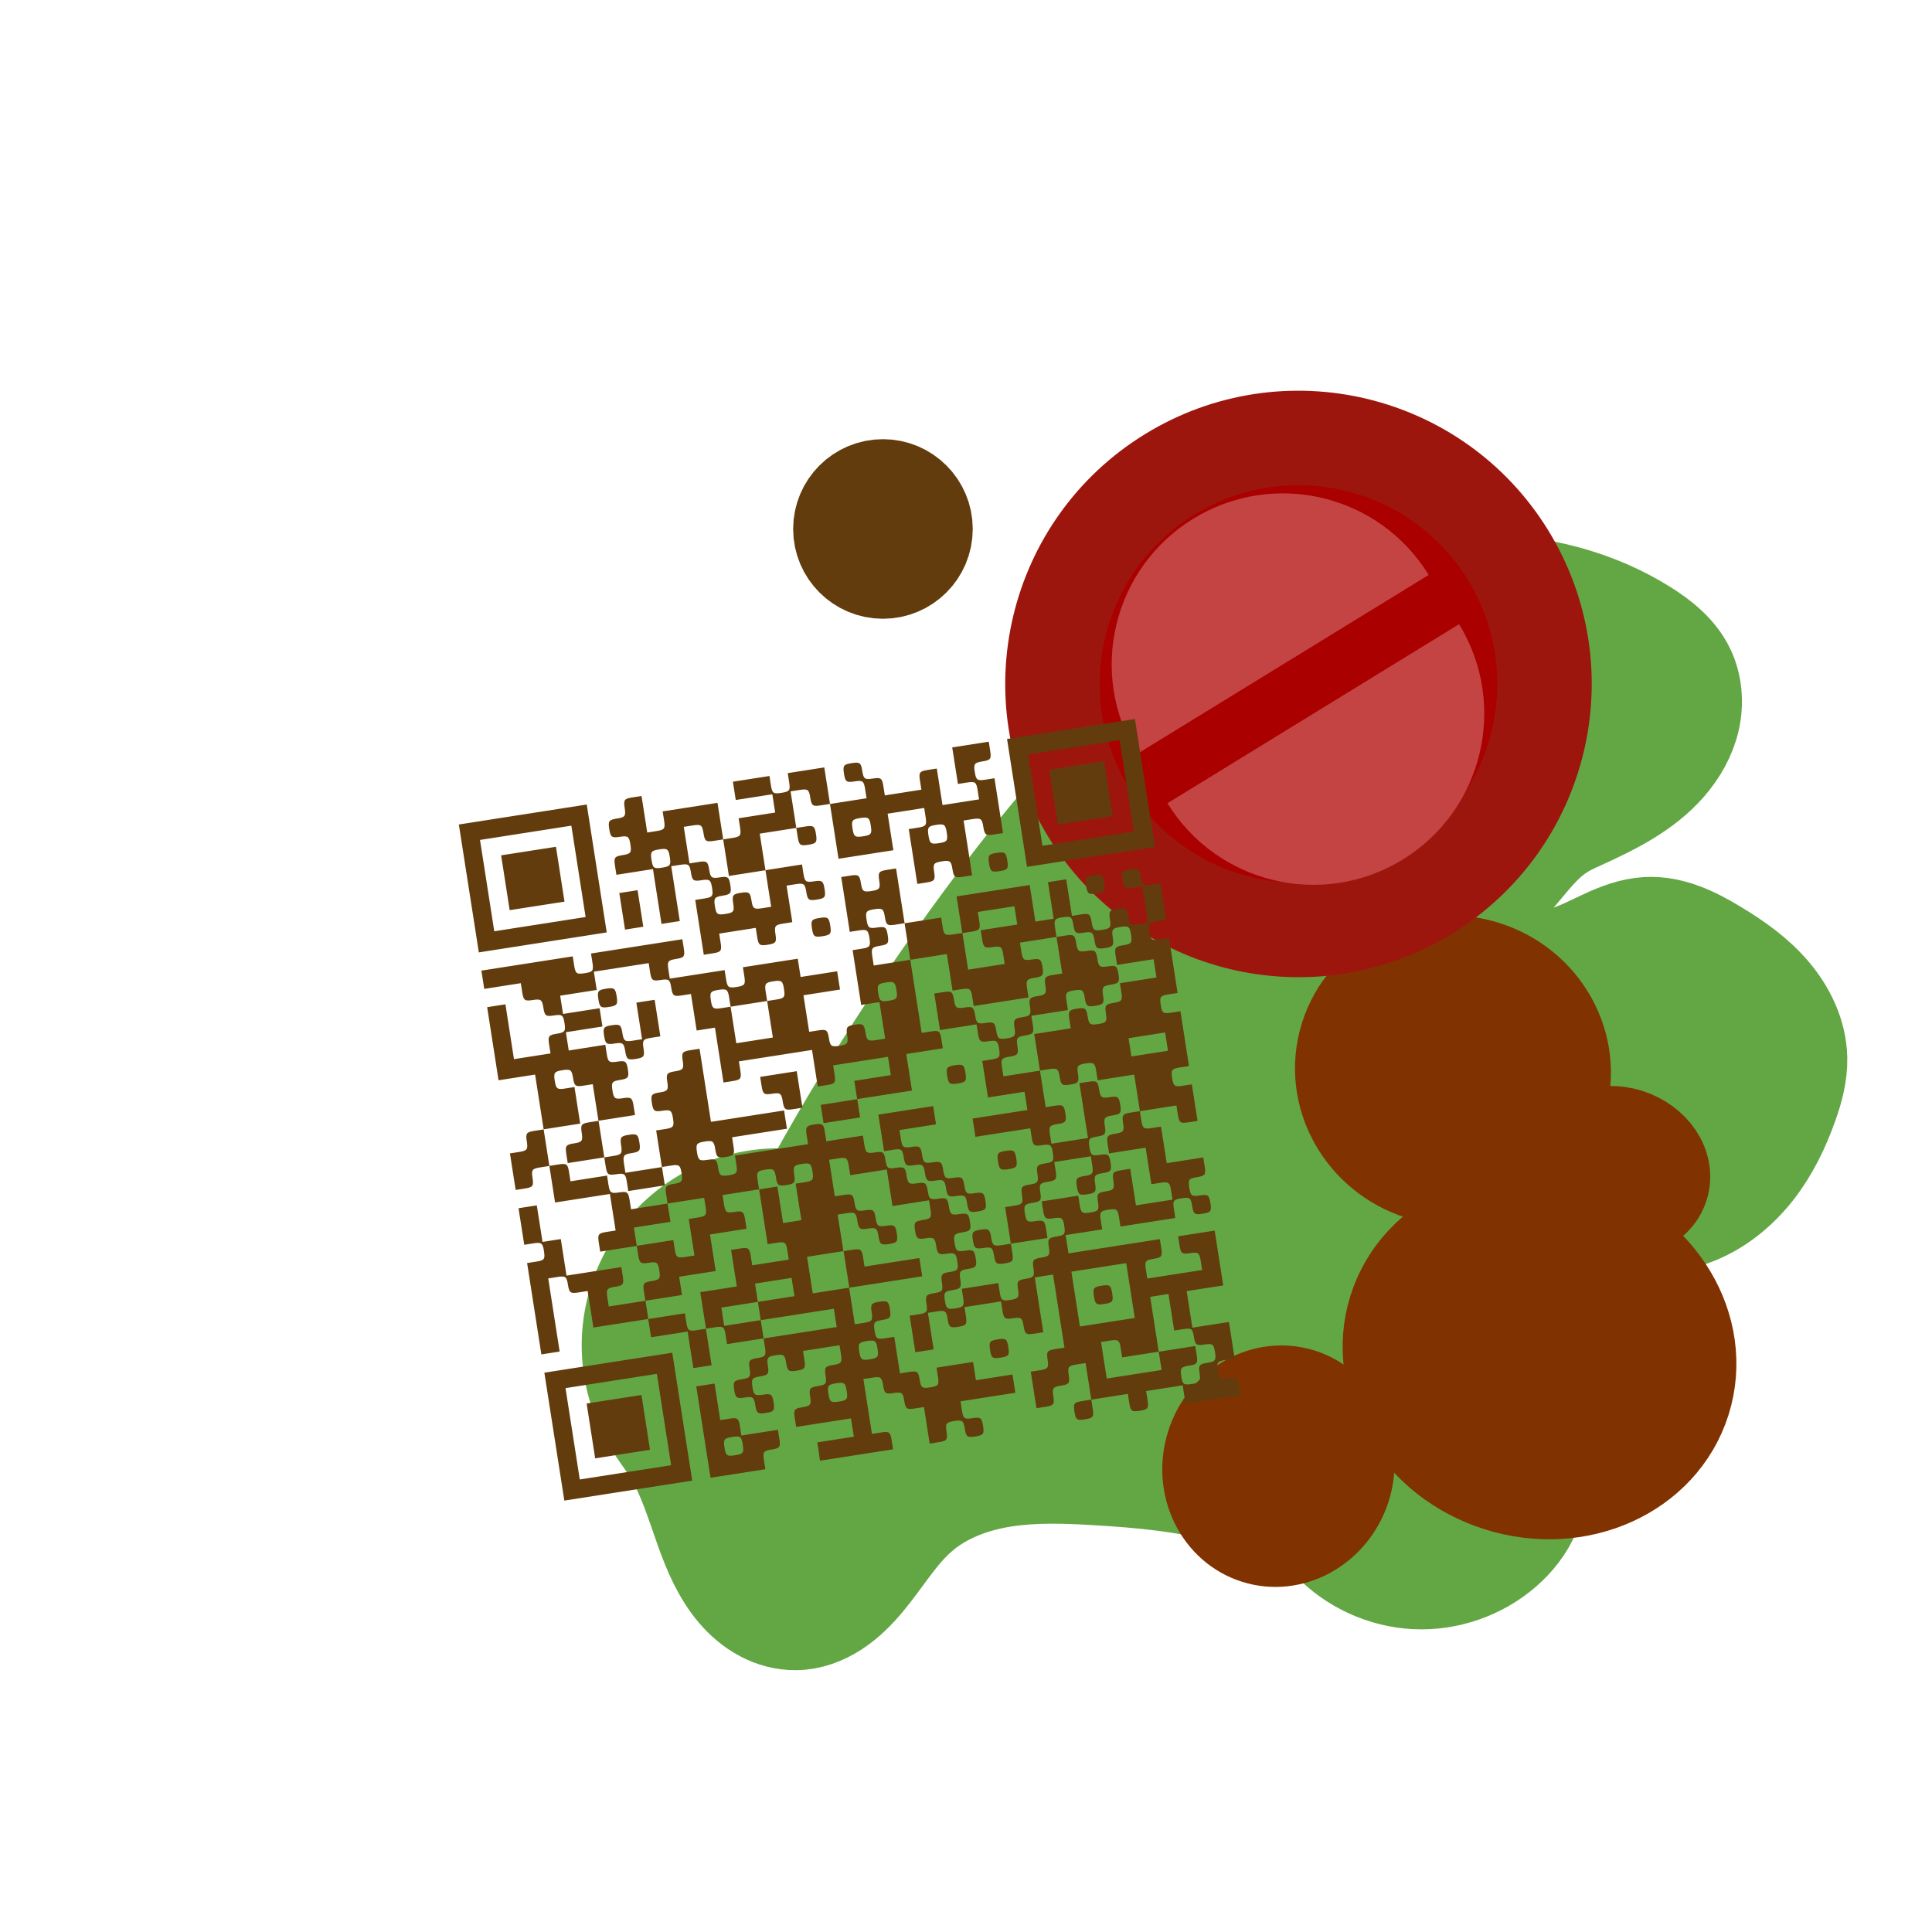 <?xml version="1.0" encoding="UTF-8" standalone="no"?>
<!-- Created with Inkscape (http://www.inkscape.org/) -->

<svg
   width="100mm"
   height="100mm"
   viewBox="0 0 100 100"
   version="1.1"
   id="svg5"
   inkscape:version="1.2.1 (9c6d41e410, 2022-07-14)"
   sodipodi:docname="WUGcosQR.svg"
   inkscape:export-filename="WUGcos.png"
   inkscape:export-xdpi="350"
   inkscape:export-ydpi="350"
   xmlns:inkscape="http://www.inkscape.org/namespaces/inkscape"
   xmlns:sodipodi="http://sodipodi.sourceforge.net/DTD/sodipodi-0.dtd"
   xmlns="http://www.w3.org/2000/svg"
   xmlns:svg="http://www.w3.org/2000/svg">
  <sodipodi:namedview
     id="namedview7"
     pagecolor="#ffffff"
     bordercolor="#000000"
     borderopacity="0.25"
     inkscape:showpageshadow="2"
     inkscape:pageopacity="0.0"
     inkscape:pagecheckerboard="0"
     inkscape:deskcolor="#d1d1d1"
     inkscape:document-units="mm"
     showgrid="false"
     inkscape:zoom="1.6816188"
     inkscape:cx="-24.083936"
     inkscape:cy="209.61945"
     inkscape:window-width="1920"
     inkscape:window-height="991"
     inkscape:window-x="-9"
     inkscape:window-y="-9"
     inkscape:window-maximized="1"
     inkscape:current-layer="svg5" />
  <defs
     id="defs2">
    <inkscape:path-effect
       effect="simplify"
       id="path-effect4968"
       is_visible="true"
       lpeversion="1"
       steps="1"
       threshold="0.002"
       smooth_angles="0"
       helper_size="5"
       simplify_individual_paths="false"
       simplify_just_coalesce="false" />
    <inkscape:path-effect
       effect="fillet_chamfer"
       id="path-effect4202"
       is_visible="true"
       lpeversion="1"
       nodesatellites_param="F,0,0,1,0,4.33,0,1 @ F,0,0,1,0,0.15,0,1 @ F,0,0,1,0,4.811,0,1"
       unit="px"
       method="auto"
       mode="F"
       radius="0"
       chamfer_steps="1"
       flexible="false"
       use_knot_distance="true"
       apply_no_radius="true"
       apply_with_radius="true"
       only_selected="false"
       hide_knots="false" />
    <inkscape:path-effect
       effect="slice"
       start_point="57.35,16.206"
       end_point="57.35,88.896"
       center_point="57.35,52.551"
       id="path-effect4177"
       is_visible="true"
       lpeversion="1.2"
       lpesatellites=""
       allow_transforms="true" />
    <inkscape:path-effect
       center_point="36.063,36.572"
       end_point="36.063,37.957"
       start_point="36.063,35.186"
       effect="slice"
       id="path-effect3593"
       is_visible="true"
       lpeversion="1.2"
       lpesatellites="#path3595"
       allow_transforms="true" />
    <inkscape:path-effect
       effect="spiro"
       id="path-effect2461"
       is_visible="true"
       lpeversion="1" />
    <inkscape:path-effect
       effect="perspective-envelope"
       up_left_point="29.207,22.062"
       up_right_point="34.412,20.415"
       down_left_point="27.613,32.574"
       down_right_point="37.494,31.245"
       id="path-effect970"
       is_visible="true"
       lpeversion="1"
       deform_type="perspective"
       horizontal_mirror="false"
       vertical_mirror="false"
       overflow_perspective="false" />
    <inkscape:path-effect
       effect="fillet_chamfer"
       id="path-effect968"
       is_visible="true"
       lpeversion="1"
       nodesatellites_param="F,0,0,1,0,4.517,0,2 @ F,0,0,1,0,0.365,0,2 @ F,0,0,1,0,0,0,1 @ F,0,0,1,0,0,0,1 @ F,0,0,1,0,3.033,0,2 @ F,0,0,1,0,0,0,2 @ F,0,0,1,0,0,0,1 @ F,0,0,1,0,0.206,0,1"
       unit="px"
       method="auto"
       mode="F"
       radius="0"
       chamfer_steps="1"
       flexible="false"
       use_knot_distance="true"
       apply_no_radius="true"
       apply_with_radius="true"
       only_selected="false"
       hide_knots="false" />
    <inkscape:path-effect
       effect="fillet_chamfer"
       id="path-effect968-3"
       is_visible="true"
       lpeversion="1"
       nodesatellites_param="F,0,0,1,0,4.517,0,2 @ F,0,0,1,0,0.365,0,2 @ F,0,0,1,0,0,0,1 @ F,0,0,1,0,0,0,1 @ F,0,0,1,0,3.033,0,2 @ F,0,0,1,0,0,0,2 @ F,0,0,1,0,0,0,1 @ F,0,0,1,0,0.206,0,1"
       unit="px"
       method="auto"
       mode="F"
       radius="0"
       chamfer_steps="1"
       flexible="false"
       use_knot_distance="true"
       apply_no_radius="true"
       apply_with_radius="true"
       only_selected="false"
       hide_knots="false" />
    <inkscape:path-effect
       effect="perspective-envelope"
       up_left_point="28.942,22.328"
       up_right_point="34.146,20.681"
       down_left_point="27.348,32.839"
       down_right_point="37.228,31.511"
       id="path-effect970-5"
       is_visible="true"
       lpeversion="1"
       deform_type="perspective"
       horizontal_mirror="false"
       vertical_mirror="false"
       overflow_perspective="false" />
    <inkscape:path-effect
       effect="fillet_chamfer"
       id="path-effect4202-2"
       is_visible="true"
       lpeversion="1"
       nodesatellites_param="F,0,0,1,0,4.33,0,1 @ F,0,0,1,0,0.15,0,1 @ F,0,0,1,0,4.811,0,1"
       unit="px"
       method="auto"
       mode="F"
       radius="0"
       chamfer_steps="1"
       flexible="false"
       use_knot_distance="true"
       apply_no_radius="true"
       apply_with_radius="true"
       only_selected="false"
       hide_knots="false" />
    <inkscape:path-effect
       effect="fillet_chamfer"
       id="path-effect4202-7"
       is_visible="true"
       lpeversion="1"
       nodesatellites_param="F,0,0,1,0,4.33,0,1 @ F,0,0,1,0,0.15,0,1 @ F,0,0,1,0,4.811,0,1"
       unit="px"
       method="auto"
       mode="F"
       radius="0"
       chamfer_steps="1"
       flexible="false"
       use_knot_distance="true"
       apply_no_radius="true"
       apply_with_radius="true"
       only_selected="false"
       hide_knots="false" />
    <inkscape:path-effect
       effect="fillet_chamfer"
       id="path-effect4202-7-9"
       is_visible="true"
       lpeversion="1"
       nodesatellites_param="F,0,0,1,0,4.33,0,1 @ F,0,0,1,0,0.15,0,1 @ F,0,0,1,0,4.811,0,1"
       unit="px"
       method="auto"
       mode="F"
       radius="0"
       chamfer_steps="1"
       flexible="false"
       use_knot_distance="true"
       apply_no_radius="true"
       apply_with_radius="true"
       only_selected="false"
       hide_knots="false" />
    <inkscape:path-effect
       effect="spiro"
       id="path-effect2461-1"
       is_visible="true"
       lpeversion="1" />
    <inkscape:path-effect
       center_point="36.063,36.572"
       end_point="36.063,37.957"
       start_point="36.063,35.186"
       effect="slice"
       id="path-effect3593-5"
       is_visible="true"
       lpeversion="1.2"
       lpesatellites="#path3595-7"
       allow_transforms="true" />
    <inkscape:path-effect
       effect="fillet_chamfer"
       id="path-effect968-3-1"
       is_visible="true"
       lpeversion="1"
       nodesatellites_param="F,0,0,1,0,4.517,0,2 @ F,0,0,1,0,0.365,0,2 @ F,0,0,1,0,0,0,1 @ F,0,0,1,0,0,0,1 @ F,0,0,1,0,3.033,0,2 @ F,0,0,1,0,0,0,2 @ F,0,0,1,0,0,0,1 @ F,0,0,1,0,0.206,0,1"
       unit="px"
       method="auto"
       mode="F"
       radius="0"
       chamfer_steps="1"
       flexible="false"
       use_knot_distance="true"
       apply_no_radius="true"
       apply_with_radius="true"
       only_selected="false"
       hide_knots="false" />
    <inkscape:path-effect
       effect="perspective-envelope"
       up_left_point="28.942,22.328"
       up_right_point="34.146,20.681"
       down_left_point="27.348,32.839"
       down_right_point="37.228,31.511"
       id="path-effect970-5-2"
       is_visible="true"
       lpeversion="1"
       deform_type="perspective"
       horizontal_mirror="false"
       vertical_mirror="false"
       overflow_perspective="false" />
  </defs>
  <g
     inkscape:label="TacoBack"
     inkscape:groupmode="layer"
     id="layer1"
     style="display:inline;fill:#d3831d;fill-opacity:1"
     transform="matrix(6.389,0,0,6.389,-152.537,-121.088)">
    <path
       style="fill:#d3831d;fill-opacity:1;stroke:#d3831d;stroke-width:0.757;stroke-linecap:round;stroke-linejoin:bevel;stroke-opacity:1;paint-order:markers fill stroke"
       id="rect933"
       width="7.861"
       height="13.221"
       x="28.198"
       y="21.584"
       ry="4.963"
       inkscape:path-effect="#path-effect968;#path-effect970"
       d="m 32.286,21.088 1.649,-0.522 c 0.144,-0.046 0.334,-0.04 0.378,0.036 0.17,0.293 0.479,1.15 0.823,2.361 l 0.692,2.433 c 0.179,0.629 0.353,1.276 0.512,1.908 0.507,2.005 -1.216,4.259 -3.44,4.558 l -4.968,0.668 c -0.178,0.024 0.105,-2.76 0.51,-5.431 l 0.346,-2.283 c 0.011,-0.073 0.029,-0.191 0.04,-0.262 0.009,-0.057 0.018,-0.114 0.026,-0.169 0.218,-1.382 1.795,-2.78 3.43,-3.297 z"
       sodipodi:type="rect"
       rx="0.299" />
    <g
       inkscape:groupmode="layer"
       id="layer2"
       inkscape:label="Filling"
       style="fill:#aa0000"
       transform="translate(0.137,-0.228)">
      <path
         style="fill:#63a745;fill-opacity:1;stroke:#63a745;stroke-width:0.765;stroke-linecap:round;stroke-linejoin:bevel;stroke-dasharray:none;stroke-opacity:1;paint-order:markers fill stroke"
         d="m 30.024,29.321 c 0.514,-1.003 1.115,-1.962 1.794,-2.862 0.691,-0.917 1.496,-1.799 2.547,-2.263 0.43,-0.19 0.896,-0.305 1.365,-0.304 0.47,4.97e-4 0.943,0.12 1.34,0.37 0.137,0.086 0.268,0.192 0.339,0.337 0.062,0.127 0.073,0.276 0.042,0.414 -0.032,0.138 -0.104,0.264 -0.197,0.371 -0.186,0.213 -0.448,0.342 -0.705,0.459 -0.051,0.023 -0.102,0.046 -0.15,0.076 -0.152,0.093 -0.258,0.243 -0.374,0.377 -0.043,0.05 -0.089,0.098 -0.124,0.154 -0.036,0.055 -0.062,0.119 -0.062,0.185 -7.5e-5,0.061 0.022,0.12 0.059,0.168 0.037,0.048 0.088,0.084 0.144,0.107 0.112,0.045 0.24,0.036 0.356,0.002 0.116,-0.034 0.224,-0.091 0.334,-0.142 0.11,-0.051 0.225,-0.095 0.346,-0.102 0.1,-0.006 0.201,0.015 0.295,0.05 0.094,0.035 0.183,0.084 0.269,0.136 0.168,0.101 0.331,0.216 0.458,0.366 0.127,0.15 0.217,0.337 0.221,0.534 0.003,0.128 -0.031,0.255 -0.074,0.376 -0.067,0.19 -0.156,0.374 -0.279,0.533 -0.124,0.159 -0.283,0.293 -0.469,0.371 -0.163,0.068 -0.341,0.091 -0.518,0.102 -0.176,0.011 -0.354,0.011 -0.529,0.036 -0.175,0.025 -0.35,0.076 -0.493,0.179 -0.072,0.052 -0.135,0.116 -0.181,0.191 -0.046,0.075 -0.076,0.161 -0.08,0.25 -0.006,0.117 0.03,0.233 0.083,0.338 0.052,0.105 0.12,0.201 0.183,0.3 0.095,0.151 0.178,0.313 0.22,0.487 0.042,0.174 0.04,0.362 -0.028,0.527 -0.049,0.117 -0.129,0.218 -0.224,0.301 -0.199,0.173 -0.465,0.265 -0.728,0.252 -0.263,-0.013 -0.519,-0.131 -0.7,-0.322 -0.255,-0.166 -0.535,-0.292 -0.828,-0.373 -0.342,-0.094 -0.698,-0.126 -1.053,-0.147 -0.249,-0.015 -0.501,-0.024 -0.747,0.014 -0.247,0.038 -0.491,0.128 -0.679,0.292 -0.173,0.15 -0.29,0.353 -0.437,0.53 -0.073,0.088 -0.155,0.17 -0.252,0.233 -0.096,0.062 -0.208,0.104 -0.323,0.105 -0.095,0.001 -0.189,-0.024 -0.273,-0.069 -0.084,-0.044 -0.157,-0.107 -0.219,-0.179 -0.123,-0.144 -0.199,-0.322 -0.263,-0.501 -0.078,-0.217 -0.143,-0.442 -0.265,-0.638 -0.048,-0.077 -0.104,-0.148 -0.151,-0.225 -0.118,-0.192 -0.182,-0.417 -0.181,-0.642 8.4e-4,-0.225 0.066,-0.45 0.186,-0.641 0.12,-0.191 0.294,-0.347 0.496,-0.446 0.203,-0.099 0.433,-0.139 0.657,-0.116"
         id="path2459"
         inkscape:original-d="m 30.023537,29.321115 c 0.29355,-1.095737 1.109707,-1.985361 1.793523,-2.862006 0.715935,-0.917822 1.458716,-1.775128 2.547127,-2.263461 1.019364,-0.457353 1.773192,-0.613121 2.705624,0.06563 0.128887,0.09381 0.282865,0.187907 0.33936,0.336979 0.205935,0.543337 -0.520901,0.992605 -0.859848,1.242999 -0.04504,0.03329 -0.107634,0.03908 -0.150035,0.07568 -0.134075,0.11575 -0.249614,0.251378 -0.374422,0.377068 -0.09086,0.0915 -0.304266,0.28588 -0.186677,0.338832 0.409242,0.184297 0.824892,-0.02066 1.240088,0.03321 0.196393,0.02548 0.374397,0.129649 0.564281,0.185885 0.494139,0.146351 0.655587,0.349653 0.679513,0.899405 0.0056,0.127616 -0.01956,0.260382 -0.07383,0.376008 -0.09346,0.199015 -0.577427,0.811638 -0.748315,0.904432 -0.240311,0.130487 -1.749645,0.496649 -1.800927,0.757838 -0.05115,0.260528 0.145818,0.45158 0.265269,0.637838 0.26059,0.406336 0.285789,0.533329 0.191443,1.013849 -0.02367,0.120573 -0.101401,0.25561 -0.224385,0.301391 -0.323878,0.12062 -1.113844,0.0144 -1.428093,-0.07012 -0.396258,0.137732 -0.540478,-0.278135 -0.827956,-0.372844 -0.335949,-0.110665 -0.701299,-0.14783 -1.052615,-0.146594 -0.371918,0.0013 -1.092451,0.09122 -1.426769,0.305621 -0.266778,0.171091 -0.69037,0.902317 -1.011468,0.867784 -0.352542,-0.03792 -0.598618,-0.491698 -0.754134,-0.748845 -0.17361,-0.287049 -0.156768,-0.369328 -0.265269,-0.637838 -0.03384,-0.08374 -0.133096,-0.136388 -0.151091,-0.224918 -0.12254,-0.601677 0.803451,-1.487866 1.158326,-1.845248"
         inkscape:path-effect="#path-effect2461" />
      <a
         id="a3563"
         transform="matrix(0.775,0.244,-0.255,0.812,29.821,-12.036)">
        <ellipse
           style="fill:#803300;fill-opacity:1;stroke:#803300;stroke-width:0.765;stroke-linecap:round;stroke-linejoin:bevel;stroke-dasharray:none;stroke-opacity:1;paint-order:markers fill stroke"
           id="path3499"
           cx="23.062"
           cy="45.035"
           rx="1.594"
           ry="1.355" />
        <ellipse
           style="fill:#803300;fill-opacity:1;stroke:#803300;stroke-width:0.765;stroke-linecap:round;stroke-linejoin:bevel;stroke-dasharray:none;stroke-opacity:1;paint-order:markers fill stroke"
           id="path3553"
           cx="21.388"
           cy="42.697"
           rx="1.196"
           ry="1.089" />
        <circle
           style="fill:#803300;fill-opacity:1;stroke:#803300;stroke-width:0.765;stroke-linecap:round;stroke-linejoin:bevel;stroke-dasharray:none;stroke-opacity:1;paint-order:markers fill stroke"
           id="path3555"
           cx="20.91"
           cy="46.789"
           r="0.771" />
        <ellipse
           style="fill:#803300;fill-opacity:1;stroke:#803300;stroke-width:0.765;stroke-linecap:round;stroke-linejoin:bevel;stroke-dasharray:none;stroke-opacity:1;paint-order:markers fill stroke"
           id="path3557"
           cx="23.248"
           cy="43.149"
           rx="0.558"
           ry="0.425" />
      </a>
      <a
         id="a3612"
         transform="rotate(58.451,45.786,29)">
        <circle
           style="fill:#aa0000;fill-opacity:1;stroke:#9d160e;stroke-width:0.765;stroke-linecap:round;stroke-linejoin:bevel;stroke-dasharray:none;stroke-opacity:1;paint-order:markers fill stroke"
           id="path2278"
           r="1.993"
           cy="36.586"
           cx="36.108" />
        <path
           style="fill:#c44444;fill-opacity:1;stroke:#9d160e;stroke-width:0.532;stroke-linecap:round;stroke-linejoin:bevel;stroke-dasharray:none;stroke-opacity:0;paint-order:markers fill stroke"
           id="path2278-6"
           class="UnoptimicedTransforms"
           transform="translate(-0.156,0.039)"
           d="m 36.063,35.186 c -2.77e-4,0 -5.55e-4,0 -8.32e-4,0 -0.765,0 -1.385,0.621 -1.385,1.387 0,0.765 0.619,1.385 1.385,1.385 2.77e-4,0 5.55e-4,0 8.32e-4,0 z"
           sodipodi:type="arc"
           sodipodi:ry="1.3859437"
           sodipodi:rx="1.3859437"
           sodipodi:cy="36.571537"
           sodipodi:cx="36.063332"
           inkscape:path-effect="#path-effect3593" />
        <path
           class="UnoptimicedTransforms"
           id="path3595"
           d="m 36.063,37.957 c 0.765,-4.49e-4 1.386,-0.62 1.386,-1.385 0,-0.765 -0.621,-1.386 -1.386,-1.387 z"
           style="display:inline;fill:#c44444;fill-opacity:1;stroke:#9d160e;stroke-width:0.532;stroke-linecap:round;stroke-linejoin:bevel;stroke-dasharray:none;stroke-opacity:0;paint-order:markers fill stroke"
           transform="translate(0.313,0.039)" />
      </a>
    </g>
    <g
       inkscape:label="TacoFront"
       inkscape:groupmode="layer"
       id="layer1-7"
       transform="translate(-1.203,0.009)">
      <a
         id="a3615">
        <path
           style="fill:#e0ad2e;fill-opacity:0.988;stroke:#e0ae2e;stroke-width:0.757;stroke-linecap:round;stroke-linejoin:bevel;stroke-opacity:0.988;paint-order:markers fill stroke"
           id="rect933-1"
           width="7.861"
           height="13.221"
           x="27.932"
           y="21.85"
           ry="4.963"
           sodipodi:type="rect"
           rx="0.299"
           d="m 32.02,21.354 1.649,-0.522 c 0.144,-0.046 0.334,-0.04 0.378,0.036 0.17,0.293 0.479,1.15 0.823,2.361 l 0.692,2.433 c 0.179,0.629 0.353,1.276 0.512,1.908 0.507,2.005 -1.216,4.259 -3.44,4.558 l -4.968,0.668 c -0.178,0.024 0.105,-2.76 0.51,-5.431 l 0.346,-2.283 c 0.011,-0.073 0.029,-0.191 0.04,-0.262 0.009,-0.057 0.018,-0.114 0.026,-0.169 0.218,-1.382 1.795,-2.78 3.43,-3.297 z"
           inkscape:path-effect="#path-effect968-3;#path-effect970-5" />
      </a>
      <circle
         style="fill:#623c0c;fill-opacity:1;stroke:#623c0c;stroke-width:0.765;stroke-linecap:round;stroke-linejoin:bevel;stroke-dasharray:none;stroke-opacity:1;paint-order:markers fill stroke"
         id="path2170"
         cx="32.231"
         cy="23.229"
         r="0.345" />
    </g>
  </g>
  <path
     style="fill:#623c0c;fill-opacity:1;stroke-width:0.16"
     d="m 28.693,74.36 -0.517,-3.31 3.31,-0.517 3.31,-0.517 0.517,3.31 0.517,3.31 -3.31,0.517 -3.31,0.517 z m 5.675,-0.885 -0.369,-2.364 -2.364,0.369 -2.364,0.369 0.369,2.364 0.369,2.364 2.364,-0.369 2.364,-0.369 z m -3.783,0.59 -0.221,-1.419 1.419,-0.221 1.419,-0.221 0.221,1.419 0.221,1.419 -1.419,0.221 -1.419,0.221 z m 5.822,0.06 -0.369,-2.364 0.473,-0.074 0.473,-0.074 0.148,0.946 0.148,0.946 0.473,-0.074 c 0.42,-0.066 0.481,-0.021 0.547,0.399 l 0.074,0.473 0.946,-0.148 0.946,-0.148 0.074,0.473 c 0.066,0.42 0.021,0.481 -0.399,0.547 -0.42,0.066 -0.465,0.126 -0.399,0.547 l 0.074,0.473 -1.419,0.221 -1.419,0.221 z m 2.039,0.651 c -0.066,-0.42 -0.126,-0.465 -0.547,-0.399 -0.42,0.066 -0.465,0.126 -0.399,0.547 0.066,0.42 0.126,0.465 0.547,0.399 0.42,-0.066 0.465,-0.126 0.399,-0.547 z m 3.931,0.355 -0.074,-0.473 0.946,-0.148 0.946,-0.148 -0.074,-0.473 -0.074,-0.473 -1.419,0.221 -1.419,0.221 -0.074,-0.473 c -0.066,-0.42 -0.021,-0.481 0.399,-0.547 0.42,-0.066 0.465,-0.126 0.399,-0.547 -0.066,-0.42 -0.021,-0.481 0.399,-0.547 0.42,-0.066 0.465,-0.126 0.399,-0.547 -0.066,-0.42 -0.021,-0.481 0.399,-0.547 0.42,-0.066 0.465,-0.126 0.399,-0.547 l -0.074,-0.473 -0.946,0.148 -0.946,0.148 0.074,0.473 c 0.066,0.42 0.021,0.481 -0.399,0.547 -0.42,0.066 -0.481,0.021 -0.547,-0.399 -0.066,-0.42 -0.126,-0.465 -0.547,-0.399 -0.42,0.066 -0.465,0.126 -0.399,0.547 0.066,0.42 0.021,0.481 -0.399,0.547 -0.42,0.066 -0.465,0.126 -0.399,0.547 0.066,0.42 0.126,0.465 0.547,0.399 0.42,-0.066 0.481,-0.021 0.547,0.399 0.066,0.42 0.021,0.481 -0.399,0.547 -0.42,0.066 -0.481,0.021 -0.547,-0.399 -0.066,-0.42 -0.126,-0.465 -0.547,-0.399 -0.42,0.066 -0.481,0.021 -0.547,-0.399 -0.066,-0.42 -0.021,-0.481 0.399,-0.547 0.42,-0.066 0.465,-0.126 0.399,-0.547 -0.066,-0.42 -0.021,-0.481 0.399,-0.547 0.42,-0.066 0.465,-0.126 0.399,-0.547 l -0.074,-0.473 -0.946,0.148 -0.946,0.148 -0.074,-0.473 c -0.066,-0.42 -0.126,-0.465 -0.547,-0.399 l -0.473,0.074 0.148,0.946 0.148,0.946 -0.473,0.074 -0.473,0.074 -0.148,-0.946 -0.148,-0.946 -0.946,0.148 -0.946,0.148 -0.074,-0.473 -0.074,-0.473 -1.419,0.221 -1.419,0.221 -0.148,-0.946 -0.148,-0.946 -0.473,0.074 c -0.42,0.066 -0.481,0.021 -0.547,-0.399 -0.066,-0.42 -0.126,-0.465 -0.547,-0.399 l -0.473,0.074 0.295,1.892 0.295,1.892 -0.473,0.074 -0.473,0.074 -0.369,-2.364 -0.369,-2.364 0.473,-0.074 c 0.42,-0.066 0.465,-0.126 0.399,-0.547 -0.066,-0.42 -0.126,-0.465 -0.547,-0.399 l -0.473,0.074 -0.148,-0.946 -0.148,-0.946 0.473,-0.074 0.473,-0.074 0.148,0.946 0.148,0.946 0.473,-0.074 0.473,-0.074 0.148,0.946 0.148,0.946 1.419,-0.221 1.419,-0.221 0.074,0.473 c 0.066,0.42 0.021,0.481 -0.399,0.547 -0.42,0.066 -0.465,0.126 -0.399,0.547 l 0.074,0.473 0.946,-0.148 0.946,-0.148 -0.074,-0.473 c -0.066,-0.42 -0.021,-0.481 0.399,-0.547 0.42,-0.066 0.465,-0.126 0.399,-0.547 -0.066,-0.42 -0.126,-0.465 -0.547,-0.399 -0.42,0.066 -0.481,0.021 -0.547,-0.399 l -0.074,-0.473 -0.946,0.148 -0.946,0.148 -0.074,-0.473 c -0.066,-0.42 -0.021,-0.481 0.399,-0.547 l 0.473,-0.074 -0.148,-0.946 -0.148,-0.946 -1.419,0.221 -1.419,0.221 -0.148,-0.946 -0.148,-0.946 -0.473,0.074 c -0.42,0.066 -0.465,0.126 -0.399,0.547 0.066,0.42 0.021,0.481 -0.399,0.547 l -0.473,0.074 -0.148,-0.946 -0.148,-0.946 0.473,-0.074 c 0.42,-0.066 0.465,-0.126 0.399,-0.547 -0.066,-0.42 -0.021,-0.481 0.399,-0.547 l 0.473,-0.074 -0.221,-1.419 -0.221,-1.419 -0.946,0.148 -0.946,0.148 -0.295,-1.892 -0.295,-1.892 0.473,-0.074 0.473,-0.074 0.221,1.419 0.221,1.419 0.946,-0.148 0.946,-0.148 -0.074,-0.473 c -0.066,-0.42 -0.021,-0.481 0.399,-0.547 0.42,-0.066 0.465,-0.126 0.399,-0.547 -0.066,-0.42 -0.126,-0.465 -0.547,-0.399 -0.42,0.066 -0.481,0.021 -0.547,-0.399 -0.066,-0.42 -0.126,-0.465 -0.547,-0.399 -0.42,0.066 -0.481,0.021 -0.547,-0.399 l -0.074,-0.473 -0.946,0.148 -0.946,0.148 -0.074,-0.473 -0.074,-0.473 2.364,-0.369 2.364,-0.369 0.074,0.473 c 0.066,0.42 0.126,0.465 0.547,0.399 0.42,-0.066 0.465,-0.126 0.399,-0.547 l -0.074,-0.473 2.364,-0.369 2.364,-0.369 0.074,0.473 c 0.066,0.42 0.021,0.481 -0.399,0.547 -0.42,0.066 -0.465,0.126 -0.399,0.547 l 0.074,0.473 1.419,-0.221 1.419,-0.221 0.074,0.473 c 0.066,0.42 0.126,0.465 0.547,0.399 0.42,-0.066 0.465,-0.126 0.399,-0.547 l -0.074,-0.473 1.419,-0.221 1.419,-0.221 0.074,0.473 0.074,0.473 0.946,-0.148 0.946,-0.148 0.074,0.473 0.074,0.473 -0.946,0.148 -0.946,0.148 0.148,0.946 0.148,0.946 0.473,-0.074 c 0.42,-0.066 0.481,-0.021 0.547,0.399 0.066,0.42 0.126,0.465 0.547,0.399 0.42,-0.066 0.465,-0.126 0.399,-0.547 -0.066,-0.42 -0.021,-0.481 0.399,-0.547 0.42,-0.066 0.481,-0.021 0.547,0.399 0.066,0.42 0.126,0.465 0.547,0.399 l 0.473,-0.074 -0.148,-0.946 -0.148,-0.946 -0.473,0.074 -0.473,0.074 -0.221,-1.419 -0.221,-1.419 0.473,-0.074 c 0.42,-0.066 0.465,-0.126 0.399,-0.547 -0.066,-0.42 -0.126,-0.465 -0.547,-0.399 l -0.473,0.074 -0.221,-1.419 -0.221,-1.419 0.473,-0.074 c 0.42,-0.066 0.481,-0.021 0.547,0.399 0.066,0.42 0.126,0.465 0.547,0.399 0.42,-0.066 0.465,-0.126 0.399,-0.547 -0.066,-0.42 -0.021,-0.481 0.399,-0.547 l 0.473,-0.074 0.221,1.419 0.221,1.419 0.946,-0.148 0.946,-0.148 0.074,0.473 c 0.066,0.42 0.126,0.465 0.547,0.399 l 0.473,-0.074 -0.148,-0.946 -0.148,-0.946 1.892,-0.295 1.892,-0.295 0.148,0.946 0.148,0.946 0.473,-0.074 0.473,-0.074 -0.148,-0.946 -0.148,-0.946 0.473,-0.074 0.473,-0.074 0.148,0.946 0.148,0.946 0.473,-0.074 c 0.42,-0.066 0.481,-0.021 0.547,0.399 0.066,0.42 0.126,0.465 0.547,0.399 0.42,-0.066 0.465,-0.126 0.399,-0.547 -0.066,-0.42 -0.021,-0.481 0.399,-0.547 0.42,-0.066 0.481,-0.021 0.547,0.399 0.066,0.42 0.126,0.465 0.547,0.399 l 0.473,-0.074 -0.148,-0.946 -0.148,-0.946 -0.473,0.074 c -0.42,0.066 -0.481,0.021 -0.547,-0.399 -0.066,-0.42 -0.021,-0.481 0.399,-0.547 0.42,-0.066 0.481,-0.021 0.547,0.399 0.066,0.42 0.126,0.465 0.547,0.399 l 0.473,-0.074 0.148,0.946 0.148,0.946 -0.473,0.074 c -0.42,0.066 -0.465,0.126 -0.399,0.547 0.066,0.42 0.126,0.465 0.547,0.399 l 0.473,-0.074 0.221,1.419 0.221,1.419 -0.473,0.074 c -0.42,0.066 -0.465,0.126 -0.399,0.547 0.066,0.42 0.126,0.465 0.547,0.399 l 0.473,-0.074 0.221,1.419 0.221,1.419 -0.473,0.074 c -0.42,0.066 -0.465,0.126 -0.399,0.547 0.066,0.42 0.126,0.465 0.547,0.399 l 0.473,-0.074 0.148,0.946 0.148,0.946 -0.473,0.074 c -0.42,0.066 -0.481,0.021 -0.547,-0.399 l -0.074,-0.473 -0.946,0.148 -0.946,0.148 0.074,0.473 c 0.066,0.42 0.126,0.465 0.547,0.399 l 0.473,-0.074 0.148,0.946 0.148,0.946 0.946,-0.148 0.946,-0.148 0.074,0.473 c 0.066,0.42 0.021,0.481 -0.399,0.547 -0.42,0.066 -0.465,0.126 -0.399,0.547 0.066,0.42 0.126,0.465 0.547,0.399 0.42,-0.066 0.481,-0.021 0.547,0.399 0.066,0.42 0.021,0.481 -0.399,0.547 -0.42,0.066 -0.481,0.021 -0.547,-0.399 -0.066,-0.42 -0.126,-0.465 -0.547,-0.399 -0.42,0.066 -0.465,0.126 -0.399,0.547 l 0.074,0.473 -1.419,0.221 -1.419,0.221 -0.074,-0.473 c -0.066,-0.42 -0.126,-0.465 -0.547,-0.399 -0.42,0.066 -0.465,0.126 -0.399,0.547 l 0.074,0.473 -0.946,0.148 -0.946,0.148 0.074,0.473 0.074,0.473 2.364,-0.369 2.364,-0.369 0.074,0.473 c 0.066,0.42 0.021,0.481 -0.399,0.547 -0.42,0.066 -0.465,0.126 -0.399,0.547 l 0.074,0.473 1.419,-0.221 1.419,-0.221 -0.074,-0.473 c -0.066,-0.42 -0.126,-0.465 -0.547,-0.399 -0.42,0.066 -0.481,0.021 -0.547,-0.399 l -0.074,-0.473 0.946,-0.148 0.946,-0.148 0.221,1.419 0.221,1.419 -0.946,0.148 -0.946,0.148 0.148,0.946 0.148,0.946 0.946,-0.148 0.946,-0.148 0.148,0.946 0.148,0.946 -0.473,0.074 c -0.42,0.066 -0.465,0.126 -0.399,0.547 0.066,0.42 0.126,0.465 0.547,0.399 0.42,-0.066 0.481,-0.021 0.547,0.399 l 0.074,0.473 -1.419,0.221 -1.419,0.221 -0.074,-0.473 -0.074,-0.473 -0.946,0.148 -0.946,0.148 0.074,0.473 c 0.066,0.42 0.021,0.481 -0.399,0.547 -0.42,0.066 -0.481,0.021 -0.547,-0.399 l -0.074,-0.473 -0.946,0.148 -0.946,0.148 0.074,0.473 c 0.066,0.42 0.021,0.481 -0.399,0.547 -0.42,0.066 -0.481,0.021 -0.547,-0.399 -0.066,-0.42 -0.021,-0.481 0.399,-0.547 l 0.473,-0.074 -0.148,-0.946 -0.148,-0.946 -0.473,0.074 c -0.42,0.066 -0.465,0.126 -0.399,0.547 0.066,0.42 0.021,0.481 -0.399,0.547 -0.42,0.066 -0.465,0.126 -0.399,0.547 0.066,0.42 0.021,0.481 -0.399,0.547 l -0.473,0.074 -0.148,-0.946 -0.148,-0.946 0.473,-0.074 c 0.42,-0.066 0.465,-0.126 0.399,-0.547 -0.066,-0.42 -0.021,-0.481 0.399,-0.547 l 0.473,-0.074 -0.295,-1.892 -0.295,-1.892 -0.473,0.074 -0.473,0.074 0.221,1.419 0.221,1.419 -0.473,0.074 c -0.42,0.066 -0.481,0.021 -0.547,-0.399 -0.066,-0.42 -0.126,-0.465 -0.547,-0.399 -0.42,0.066 -0.481,0.021 -0.547,-0.399 l -0.074,-0.473 -0.946,0.148 -0.946,0.148 0.074,0.473 c 0.066,0.42 0.021,0.481 -0.399,0.547 -0.42,0.066 -0.481,0.021 -0.547,-0.399 -0.066,-0.42 -0.126,-0.465 -0.547,-0.399 l -0.473,0.074 0.148,0.946 0.148,0.946 -0.473,0.074 -0.473,0.074 -0.148,-0.946 -0.148,-0.946 0.473,-0.074 c 0.42,-0.066 0.465,-0.126 0.399,-0.547 -0.066,-0.42 -0.021,-0.481 0.399,-0.547 0.42,-0.066 0.465,-0.126 0.399,-0.547 -0.066,-0.42 -0.021,-0.481 0.399,-0.547 0.42,-0.066 0.465,-0.126 0.399,-0.547 -0.066,-0.42 -0.126,-0.465 -0.547,-0.399 -0.42,0.066 -0.481,0.021 -0.547,-0.399 -0.066,-0.42 -0.126,-0.465 -0.547,-0.399 -0.42,0.066 -0.481,0.021 -0.547,-0.399 -0.066,-0.42 -0.021,-0.481 0.399,-0.547 0.42,-0.066 0.465,-0.126 0.399,-0.547 l -0.074,-0.473 -0.946,0.148 -0.946,0.148 -0.148,-0.946 -0.148,-0.946 -0.946,0.148 -0.946,0.148 -0.074,-0.473 c -0.066,-0.42 -0.126,-0.465 -0.547,-0.399 l -0.473,0.074 0.148,0.946 0.148,0.946 0.473,-0.074 c 0.42,-0.066 0.481,-0.021 0.547,0.399 0.066,0.42 0.126,0.465 0.547,0.399 0.42,-0.066 0.481,-0.021 0.547,0.399 0.066,0.42 0.126,0.465 0.547,0.399 0.42,-0.066 0.481,-0.021 0.547,0.399 0.066,0.42 0.021,0.481 -0.399,0.547 -0.42,0.066 -0.481,0.021 -0.547,-0.399 -0.066,-0.42 -0.126,-0.465 -0.547,-0.399 -0.42,0.066 -0.481,0.021 -0.547,-0.399 -0.066,-0.42 -0.126,-0.465 -0.547,-0.399 l -0.473,0.074 0.148,0.946 0.148,0.946 0.473,-0.074 c 0.42,-0.066 0.481,-0.021 0.547,0.399 l 0.074,0.473 1.419,-0.221 1.419,-0.221 0.074,0.473 0.074,0.473 -1.892,0.295 -1.892,0.295 0.148,0.946 0.148,0.946 0.473,-0.074 c 0.42,-0.066 0.465,-0.126 0.399,-0.547 -0.066,-0.42 -0.021,-0.481 0.399,-0.547 0.42,-0.066 0.481,-0.021 0.547,0.399 0.066,0.42 0.021,0.481 -0.399,0.547 -0.42,0.066 -0.465,0.126 -0.399,0.547 0.066,0.42 0.126,0.465 0.547,0.399 l 0.473,-0.074 0.148,0.946 0.148,0.946 0.473,-0.074 c 0.42,-0.066 0.481,-0.021 0.547,0.399 0.066,0.42 0.126,0.465 0.547,0.399 0.42,-0.066 0.465,-0.126 0.399,-0.547 l -0.074,-0.473 0.946,-0.148 0.946,-0.148 0.074,0.473 0.074,0.473 0.946,-0.148 0.946,-0.148 0.074,0.473 0.074,0.473 -1.419,0.221 -1.419,0.221 0.074,0.473 c 0.066,0.42 0.126,0.465 0.547,0.399 0.42,-0.066 0.481,-0.021 0.547,0.399 0.066,0.42 0.021,0.481 -0.399,0.547 -0.42,0.066 -0.481,0.021 -0.547,-0.399 -0.066,-0.42 -0.126,-0.465 -0.547,-0.399 -0.42,0.066 -0.465,0.126 -0.399,0.547 0.066,0.42 0.021,0.481 -0.399,0.547 l -0.473,0.074 -0.148,-0.946 -0.148,-0.946 -0.473,0.074 c -0.42,0.066 -0.481,0.021 -0.547,-0.399 -0.066,-0.42 -0.126,-0.465 -0.547,-0.399 -0.42,0.066 -0.481,0.021 -0.547,-0.399 -0.066,-0.42 -0.126,-0.465 -0.547,-0.399 l -0.473,0.074 0.221,1.419 0.221,1.419 0.473,-0.074 c 0.42,-0.066 0.481,-0.021 0.547,0.399 l 0.074,0.473 -1.892,0.295 -1.892,0.295 z m 19.714,-4.045 c -0.066,-0.42 -0.021,-0.481 0.399,-0.547 0.42,-0.066 0.465,-0.126 0.399,-0.547 -0.066,-0.42 -0.126,-0.465 -0.547,-0.399 -0.42,0.066 -0.481,0.021 -0.547,-0.399 -0.066,-0.42 -0.126,-0.465 -0.547,-0.399 l -0.473,0.074 -0.148,-0.946 -0.148,-0.946 -0.473,0.074 -0.473,0.074 0.221,1.419 0.221,1.419 -0.946,0.148 -0.946,0.148 -0.074,-0.473 c -0.066,-0.42 -0.126,-0.465 -0.547,-0.399 l -0.473,0.074 0.148,0.946 0.148,0.946 1.419,-0.221 1.419,-0.221 -0.074,-0.473 -0.074,-0.473 0.946,-0.148 0.946,-0.148 0.074,0.473 c 0.066,0.42 0.021,0.481 -0.399,0.547 -0.42,0.066 -0.465,0.126 -0.399,0.547 0.066,0.42 0.126,0.465 0.547,0.399 0.42,-0.066 0.465,-0.126 0.399,-0.547 z M 43.825,71.998 c -0.066,-0.42 -0.126,-0.465 -0.547,-0.399 -0.42,0.066 -0.465,0.126 -0.399,0.547 0.066,0.42 0.126,0.465 0.547,0.399 0.42,-0.066 0.465,-0.126 0.399,-0.547 z m 1.596,-2.187 c -0.066,-0.42 -0.126,-0.465 -0.547,-0.399 -0.42,0.066 -0.465,0.126 -0.399,0.547 0.066,0.42 0.126,0.465 0.547,0.399 0.42,-0.066 0.465,-0.126 0.399,-0.547 z m 13.093,-3.012 -0.221,-1.419 -1.419,0.221 -1.419,0.221 0.221,1.419 0.221,1.419 1.419,-0.221 1.419,-0.221 z m -1.892,0.295 c -0.066,-0.42 -0.021,-0.481 0.399,-0.547 0.42,-0.066 0.481,-0.021 0.547,0.399 0.066,0.42 0.021,0.481 -0.399,0.547 -0.42,0.066 -0.481,0.021 -0.547,-0.399 z m -13.388,1.12 -0.074,-0.473 -1.892,0.295 -1.892,0.295 -0.074,-0.473 -0.074,-0.473 0.946,-0.148 0.946,-0.148 -0.074,-0.473 -0.074,-0.473 -0.946,0.148 -0.946,0.148 0.074,0.473 0.074,0.473 -0.946,0.148 -0.946,0.148 0.074,0.473 0.074,0.473 0.946,-0.148 0.946,-0.148 0.074,0.473 0.074,0.473 1.892,-0.295 1.892,-0.295 z m 6.62,-1.033 -0.074,-0.473 0.946,-0.148 0.946,-0.148 0.074,0.473 c 0.066,0.42 0.126,0.465 0.547,0.399 0.42,-0.066 0.465,-0.126 0.399,-0.547 -0.066,-0.42 -0.021,-0.481 0.399,-0.547 0.42,-0.066 0.465,-0.126 0.399,-0.547 -0.066,-0.42 -0.021,-0.481 0.399,-0.547 0.42,-0.066 0.465,-0.126 0.399,-0.547 -0.066,-0.42 -0.021,-0.481 0.399,-0.547 0.42,-0.066 0.465,-0.126 0.399,-0.547 -0.066,-0.42 -0.126,-0.465 -0.547,-0.399 -0.42,0.066 -0.481,0.021 -0.547,-0.399 l -0.074,-0.473 0.946,-0.148 0.946,-0.148 0.074,0.473 c 0.066,0.42 0.126,0.465 0.547,0.399 0.42,-0.066 0.465,-0.126 0.399,-0.547 -0.066,-0.42 -0.021,-0.481 0.399,-0.547 0.42,-0.066 0.465,-0.126 0.399,-0.547 -0.066,-0.42 -0.021,-0.481 0.399,-0.547 l 0.473,-0.074 0.148,0.946 0.148,0.946 0.946,-0.148 0.946,-0.148 -0.074,-0.473 c -0.066,-0.42 -0.126,-0.465 -0.547,-0.399 l -0.473,0.074 -0.148,-0.946 -0.148,-0.946 -0.946,0.148 -0.946,0.148 -0.074,-0.473 c -0.066,-0.42 -0.021,-0.481 0.399,-0.547 0.42,-0.066 0.465,-0.126 0.399,-0.547 -0.066,-0.42 -0.021,-0.481 0.399,-0.547 l 0.473,-0.074 -0.148,-0.946 -0.148,-0.946 -0.946,0.148 -0.946,0.148 -0.074,-0.473 c -0.066,-0.42 -0.126,-0.465 -0.547,-0.399 -0.42,0.066 -0.465,0.126 -0.399,0.547 0.066,0.42 0.021,0.481 -0.399,0.547 -0.42,0.066 -0.481,0.021 -0.547,-0.399 -0.066,-0.42 -0.126,-0.465 -0.547,-0.399 l -0.473,0.074 -0.148,-0.946 -0.148,-0.946 0.946,-0.148 0.946,-0.148 -0.074,-0.473 c -0.066,-0.42 -0.021,-0.481 0.399,-0.547 0.42,-0.066 0.481,-0.021 0.547,0.399 0.066,0.42 0.126,0.465 0.547,0.399 0.42,-0.066 0.465,-0.126 0.399,-0.547 -0.066,-0.42 -0.021,-0.481 0.399,-0.547 0.42,-0.066 0.465,-0.126 0.399,-0.547 l -0.074,-0.473 0.946,-0.148 0.946,-0.148 -0.074,-0.473 -0.074,-0.473 -0.946,0.148 -0.946,0.148 -0.074,-0.473 c -0.066,-0.42 -0.021,-0.481 0.399,-0.547 0.42,-0.066 0.465,-0.126 0.399,-0.547 -0.066,-0.42 -0.126,-0.465 -0.547,-0.399 -0.42,0.066 -0.465,0.126 -0.399,0.547 0.066,0.42 0.021,0.481 -0.399,0.547 -0.42,0.066 -0.481,0.021 -0.547,-0.399 -0.066,-0.42 -0.126,-0.465 -0.547,-0.399 -0.42,0.066 -0.481,0.021 -0.547,-0.399 -0.066,-0.42 -0.126,-0.465 -0.547,-0.399 -0.42,0.066 -0.465,0.126 -0.399,0.547 l 0.074,0.473 -0.946,0.148 -0.946,0.148 0.074,0.473 c 0.066,0.42 0.126,0.465 0.547,0.399 0.42,-0.066 0.481,-0.021 0.547,0.399 0.066,0.42 0.021,0.481 -0.399,0.547 -0.42,0.066 -0.465,0.126 -0.399,0.547 l 0.074,0.473 -1.419,0.221 -1.419,0.221 -0.074,-0.473 c -0.066,-0.42 -0.126,-0.465 -0.547,-0.399 l -0.473,0.074 -0.148,-0.946 -0.148,-0.946 -0.946,0.148 -0.946,0.148 -0.148,-0.946 -0.148,-0.946 -0.473,0.074 c -0.42,0.066 -0.481,0.021 -0.547,-0.399 -0.066,-0.42 -0.126,-0.465 -0.547,-0.399 -0.42,0.066 -0.465,0.126 -0.399,0.547 0.066,0.42 0.126,0.465 0.547,0.399 0.42,-0.066 0.481,-0.021 0.547,0.399 0.066,0.42 0.021,0.481 -0.399,0.547 -0.42,0.066 -0.465,0.126 -0.399,0.547 l 0.074,0.473 0.946,-0.148 0.946,-0.148 0.295,1.892 0.295,1.892 0.473,-0.074 c 0.42,-0.066 0.481,-0.021 0.547,0.399 l 0.074,0.473 -0.946,0.148 -0.946,0.148 0.148,0.946 0.148,0.946 -1.419,0.221 -1.419,0.221 -0.074,-0.473 -0.074,-0.473 0.946,-0.148 0.946,-0.148 -0.074,-0.473 -0.074,-0.473 -1.419,0.221 -1.419,0.221 0.074,0.473 c 0.066,0.42 0.021,0.481 -0.399,0.547 l -0.473,0.074 -0.148,-0.946 -0.148,-0.946 -1.892,0.295 -1.892,0.295 0.074,0.473 c 0.066,0.42 0.021,0.481 -0.399,0.547 l -0.473,0.074 -0.221,-1.419 -0.221,-1.419 -0.473,0.074 -0.473,0.074 -0.148,-0.946 -0.148,-0.946 -0.473,0.074 c -0.42,0.066 -0.481,0.021 -0.547,-0.399 -0.066,-0.42 -0.126,-0.465 -0.547,-0.399 -0.42,0.066 -0.481,0.021 -0.547,-0.399 l -0.074,-0.473 -1.419,0.221 -1.419,0.221 0.074,0.473 0.074,0.473 -0.946,0.148 -0.946,0.148 0.074,0.473 0.074,0.473 0.946,-0.148 0.946,-0.148 0.074,0.473 0.074,0.473 -0.946,0.148 -0.946,0.148 0.074,0.473 0.074,0.473 0.946,-0.148 0.946,-0.148 0.074,0.473 c 0.066,0.42 0.126,0.465 0.547,0.399 0.42,-0.066 0.481,-0.021 0.547,0.399 0.066,0.42 0.021,0.481 -0.399,0.547 -0.42,0.066 -0.465,0.126 -0.399,0.547 0.066,0.42 0.126,0.465 0.547,0.399 0.42,-0.066 0.481,-0.021 0.547,0.399 l 0.074,0.473 -0.946,0.148 -0.946,0.148 -0.148,-0.946 -0.148,-0.946 -0.473,0.074 c -0.42,0.066 -0.481,0.021 -0.547,-0.399 -0.066,-0.42 -0.126,-0.465 -0.547,-0.399 -0.42,0.066 -0.465,0.126 -0.399,0.547 0.066,0.42 0.126,0.465 0.547,0.399 l 0.473,-0.074 0.148,0.946 0.148,0.946 -0.946,0.148 -0.946,0.148 0.148,0.946 0.148,0.946 0.473,-0.074 c 0.42,-0.066 0.481,-0.021 0.547,0.399 l 0.074,0.473 0.946,-0.148 0.946,-0.148 0.074,0.473 c 0.066,0.42 0.126,0.465 0.547,0.399 0.42,-0.066 0.481,-0.021 0.547,0.399 l 0.074,0.473 0.946,-0.148 0.946,-0.148 0.074,0.473 0.074,0.473 -0.946,0.148 -0.946,0.148 0.074,0.473 0.074,0.473 0.946,-0.148 0.946,-0.148 0.074,0.473 c 0.066,0.42 0.126,0.465 0.547,0.399 l 0.473,-0.074 -0.148,-0.946 -0.148,-0.946 0.473,-0.074 c 0.42,-0.066 0.465,-0.126 0.399,-0.547 l -0.074,-0.473 -0.946,0.148 -0.946,0.148 -0.074,-0.473 c -0.066,-0.42 -0.021,-0.481 0.399,-0.547 0.42,-0.066 0.465,-0.126 0.399,-0.547 -0.066,-0.42 -0.126,-0.465 -0.547,-0.399 l -0.473,0.074 -0.148,-0.946 -0.148,-0.946 0.473,-0.074 c 0.42,-0.066 0.465,-0.126 0.399,-0.547 -0.066,-0.42 -0.126,-0.465 -0.547,-0.399 -0.42,0.066 -0.481,0.021 -0.547,-0.399 -0.066,-0.42 -0.021,-0.481 0.399,-0.547 0.42,-0.066 0.465,-0.126 0.399,-0.547 -0.066,-0.42 -0.021,-0.481 0.399,-0.547 0.42,-0.066 0.465,-0.126 0.399,-0.547 -0.066,-0.42 -0.021,-0.481 0.399,-0.547 l 0.473,-0.074 0.295,1.892 0.295,1.892 1.892,-0.295 1.892,-0.295 0.074,0.473 0.074,0.473 -1.419,0.221 -1.419,0.221 0.074,0.473 c 0.066,0.42 0.021,0.481 -0.399,0.547 -0.42,0.066 -0.481,0.021 -0.547,-0.399 -0.066,-0.42 -0.126,-0.465 -0.547,-0.399 -0.42,0.066 -0.465,0.126 -0.399,0.547 0.066,0.42 0.126,0.465 0.547,0.399 0.42,-0.066 0.481,-0.021 0.547,0.399 0.066,0.42 0.126,0.465 0.547,0.399 0.42,-0.066 0.465,-0.126 0.399,-0.547 l -0.074,-0.473 1.892,-0.295 1.892,-0.295 -0.074,-0.473 c -0.066,-0.42 -0.021,-0.481 0.399,-0.547 0.42,-0.066 0.481,-0.021 0.547,0.399 l 0.074,0.473 0.946,-0.148 0.946,-0.148 0.074,0.473 c 0.066,0.42 0.126,0.465 0.547,0.399 0.42,-0.066 0.481,-0.021 0.547,0.399 0.066,0.42 0.126,0.465 0.547,0.399 0.42,-0.066 0.481,-0.021 0.547,0.399 0.066,0.42 0.126,0.465 0.547,0.399 0.42,-0.066 0.481,-0.021 0.547,0.399 0.066,0.42 0.126,0.465 0.547,0.399 0.42,-0.066 0.481,-0.021 0.547,0.399 0.066,0.42 0.126,0.465 0.547,0.399 0.42,-0.066 0.481,-0.021 0.547,0.399 0.066,0.42 0.021,0.481 -0.399,0.547 -0.42,0.066 -0.465,0.126 -0.399,0.547 0.066,0.42 0.126,0.465 0.547,0.399 0.42,-0.066 0.481,-0.021 0.547,0.399 0.066,0.42 0.021,0.481 -0.399,0.547 -0.42,0.066 -0.465,0.126 -0.399,0.547 0.066,0.42 0.021,0.481 -0.399,0.547 -0.42,0.066 -0.465,0.126 -0.399,0.547 0.066,0.42 0.126,0.465 0.547,0.399 0.42,-0.066 0.465,-0.126 0.399,-0.547 z m 1.596,-2.187 c -0.066,-0.42 -0.126,-0.465 -0.547,-0.399 -0.42,0.066 -0.481,0.021 -0.547,-0.399 -0.066,-0.42 -0.021,-0.481 0.399,-0.547 0.42,-0.066 0.481,-0.021 0.547,0.399 0.066,0.42 0.126,0.465 0.547,0.399 l 0.473,-0.074 -0.148,-0.946 -0.148,-0.946 0.473,-0.074 c 0.42,-0.066 0.465,-0.126 0.399,-0.547 -0.066,-0.42 -0.021,-0.481 0.399,-0.547 0.42,-0.066 0.465,-0.126 0.399,-0.547 -0.066,-0.42 -0.021,-0.481 0.399,-0.547 0.42,-0.066 0.465,-0.126 0.399,-0.547 -0.066,-0.42 -0.126,-0.465 -0.547,-0.399 -0.42,0.066 -0.481,0.021 -0.547,-0.399 l -0.074,-0.473 -1.419,0.221 -1.419,0.221 -0.074,-0.473 -0.074,-0.473 1.419,-0.221 1.419,-0.221 -0.074,-0.473 -0.074,-0.473 -0.946,0.148 -0.946,0.148 -0.148,-0.946 -0.148,-0.946 0.473,-0.074 c 0.42,-0.066 0.465,-0.126 0.399,-0.547 -0.066,-0.42 -0.126,-0.465 -0.547,-0.399 -0.42,0.066 -0.481,0.021 -0.547,-0.399 l -0.074,-0.473 -0.946,0.148 -0.946,0.148 -0.148,-0.946 -0.148,-0.946 0.473,-0.074 c 0.42,-0.066 0.481,-0.021 0.547,0.399 0.066,0.42 0.126,0.465 0.547,0.399 0.42,-0.066 0.481,-0.021 0.547,0.399 0.066,0.42 0.126,0.465 0.547,0.399 0.42,-0.066 0.481,-0.021 0.547,0.399 0.066,0.42 0.126,0.465 0.547,0.399 0.42,-0.066 0.465,-0.126 0.399,-0.547 -0.066,-0.42 -0.021,-0.481 0.399,-0.547 0.42,-0.066 0.465,-0.126 0.399,-0.547 -0.066,-0.42 -0.021,-0.481 0.399,-0.547 0.42,-0.066 0.465,-0.126 0.399,-0.547 -0.066,-0.42 -0.021,-0.481 0.399,-0.547 l 0.473,-0.074 -0.148,-0.946 -0.148,-0.946 0.473,-0.074 c 0.42,-0.066 0.481,-0.021 0.547,0.399 0.066,0.42 0.126,0.465 0.547,0.399 0.42,-0.066 0.481,-0.021 0.547,0.399 0.066,0.42 0.126,0.465 0.547,0.399 0.42,-0.066 0.481,-0.021 0.547,0.399 0.066,0.42 0.021,0.481 -0.399,0.547 -0.42,0.066 -0.465,0.126 -0.399,0.547 0.066,0.42 0.021,0.481 -0.399,0.547 -0.42,0.066 -0.481,0.021 -0.547,-0.399 -0.066,-0.42 -0.126,-0.465 -0.547,-0.399 -0.42,0.066 -0.465,0.126 -0.399,0.547 l 0.074,0.473 -0.946,0.148 -0.946,0.148 0.074,0.473 c 0.066,0.42 0.021,0.481 -0.399,0.547 -0.42,0.066 -0.465,0.126 -0.399,0.547 0.066,0.42 0.021,0.481 -0.399,0.547 -0.42,0.066 -0.465,0.126 -0.399,0.547 l 0.074,0.473 0.946,-0.148 0.946,-0.148 0.148,0.946 0.148,0.946 0.473,-0.074 c 0.42,-0.066 0.481,-0.021 0.547,0.399 0.066,0.42 0.021,0.481 -0.399,0.547 -0.42,0.066 -0.465,0.126 -0.399,0.547 l 0.074,0.473 0.946,-0.148 0.946,-0.148 -0.221,-1.419 -0.221,-1.419 0.473,-0.074 c 0.42,-0.066 0.481,-0.021 0.547,0.399 0.066,0.42 0.126,0.465 0.547,0.399 0.42,-0.066 0.481,-0.021 0.547,0.399 0.066,0.42 0.021,0.481 -0.399,0.547 -0.42,0.066 -0.465,0.126 -0.399,0.547 0.066,0.42 0.021,0.481 -0.399,0.547 -0.42,0.066 -0.465,0.126 -0.399,0.547 0.066,0.42 0.126,0.465 0.547,0.399 0.42,-0.066 0.481,-0.021 0.547,0.399 0.066,0.42 0.021,0.481 -0.399,0.547 -0.42,0.066 -0.465,0.126 -0.399,0.547 0.066,0.42 0.021,0.481 -0.399,0.547 -0.42,0.066 -0.481,0.021 -0.547,-0.399 -0.066,-0.42 -0.021,-0.481 0.399,-0.547 0.42,-0.066 0.465,-0.126 0.399,-0.547 l -0.074,-0.473 -0.946,0.148 -0.946,0.148 0.074,0.473 c 0.066,0.42 0.021,0.481 -0.399,0.547 -0.42,0.066 -0.465,0.126 -0.399,0.547 0.066,0.42 0.021,0.481 -0.399,0.547 -0.42,0.066 -0.465,0.126 -0.399,0.547 0.066,0.42 0.126,0.465 0.547,0.399 0.42,-0.066 0.481,-0.021 0.547,0.399 l 0.074,0.473 -0.946,0.148 -0.946,0.148 0.074,0.473 c 0.066,0.42 0.021,0.481 -0.399,0.547 -0.42,0.066 -0.481,0.021 -0.547,-0.399 z m -1.389,-2.69 c -0.066,-0.42 -0.126,-0.465 -0.547,-0.399 -0.42,0.066 -0.481,0.021 -0.547,-0.399 -0.066,-0.42 -0.126,-0.465 -0.547,-0.399 -0.42,0.066 -0.481,0.021 -0.547,-0.399 -0.066,-0.42 -0.126,-0.465 -0.547,-0.399 -0.42,0.066 -0.481,0.021 -0.547,-0.399 -0.066,-0.42 -0.126,-0.465 -0.547,-0.399 l -0.473,0.074 -0.148,-0.946 -0.148,-0.946 1.419,-0.221 1.419,-0.221 0.074,0.473 0.074,0.473 -0.946,0.148 -0.946,0.148 0.074,0.473 c 0.066,0.42 0.126,0.465 0.547,0.399 0.42,-0.066 0.481,-0.021 0.547,0.399 0.066,0.42 0.126,0.465 0.547,0.399 0.42,-0.066 0.481,-0.021 0.547,0.399 0.066,0.42 0.126,0.465 0.547,0.399 0.42,-0.066 0.481,-0.021 0.547,0.399 0.066,0.42 0.126,0.465 0.547,0.399 0.42,-0.066 0.481,-0.021 0.547,0.399 0.066,0.42 0.021,0.481 -0.399,0.547 -0.42,0.066 -0.481,0.021 -0.547,-0.399 z m 1.596,-2.187 c -0.066,-0.42 -0.021,-0.481 0.399,-0.547 0.42,-0.066 0.481,-0.021 0.547,0.399 0.066,0.42 0.021,0.481 -0.399,0.547 -0.42,0.066 -0.481,0.021 -0.547,-0.399 z m -19.211,1.06 c -0.066,-0.42 -0.126,-0.465 -0.547,-0.399 -0.42,0.066 -0.481,0.021 -0.547,-0.399 l -0.074,-0.473 -0.946,0.148 -0.946,0.148 -0.074,-0.473 c -0.066,-0.42 -0.021,-0.481 0.399,-0.547 0.42,-0.066 0.465,-0.126 0.399,-0.547 -0.066,-0.42 -0.021,-0.481 0.399,-0.547 l 0.473,-0.074 0.148,0.946 0.148,0.946 0.473,-0.074 c 0.42,-0.066 0.465,-0.126 0.399,-0.547 -0.066,-0.42 -0.021,-0.481 0.399,-0.547 0.42,-0.066 0.481,-0.021 0.547,0.399 0.066,0.42 0.021,0.481 -0.399,0.547 -0.42,0.066 -0.465,0.126 -0.399,0.547 l 0.074,0.473 0.946,-0.148 0.946,-0.148 0.074,0.473 0.074,0.473 -0.946,0.148 -0.946,0.148 z m 10.108,-3.515 -0.074,-0.473 0.946,-0.148 0.946,-0.148 0.074,0.473 0.074,0.473 -0.946,0.148 -0.946,0.148 z m -2.039,-0.651 c -0.066,-0.42 -0.126,-0.465 -0.547,-0.399 -0.42,0.066 -0.481,0.021 -0.547,-0.399 l -0.074,-0.473 0.946,-0.148 0.946,-0.148 0.148,0.946 0.148,0.946 -0.473,0.074 c -0.42,0.066 -0.481,0.021 -0.547,-0.399 z m 8.512,-1.328 c -0.066,-0.42 -0.021,-0.481 0.399,-0.547 0.42,-0.066 0.481,-0.021 0.547,0.399 0.066,0.42 0.021,0.481 -0.399,0.547 -0.42,0.066 -0.481,0.021 -0.547,-0.399 z M 32.362,54.411 c -0.066,-0.42 -0.126,-0.465 -0.547,-0.399 -0.42,0.066 -0.481,0.021 -0.547,-0.399 -0.066,-0.42 -0.021,-0.481 0.399,-0.547 0.42,-0.066 0.481,-0.021 0.547,0.399 0.066,0.42 0.126,0.465 0.547,0.399 l 0.473,-0.074 -0.148,-0.946 -0.148,-0.946 0.473,-0.074 0.473,-0.074 0.148,0.946 0.148,0.946 -0.473,0.074 c -0.42,0.066 -0.465,0.126 -0.399,0.547 0.066,0.42 0.021,0.481 -0.399,0.547 -0.42,0.066 -0.481,0.021 -0.547,-0.399 z m -1.389,-2.69 c -0.066,-0.42 -0.021,-0.481 0.399,-0.547 0.42,-0.066 0.481,-0.021 0.547,0.399 0.066,0.42 0.021,0.481 -0.399,0.547 -0.42,0.066 -0.481,0.021 -0.547,-0.399 z m 5.42,16.108 -0.148,-0.946 0.946,-0.148 0.946,-0.148 -0.148,-0.946 -0.148,-0.946 0.473,-0.074 c 0.42,-0.066 0.481,-0.021 0.547,0.399 l 0.074,0.473 0.946,-0.148 0.946,-0.148 -0.074,-0.473 c -0.066,-0.42 -0.126,-0.465 -0.547,-0.399 l -0.473,0.074 -0.221,-1.419 -0.221,-1.419 0.473,-0.074 0.473,-0.074 0.148,0.946 0.148,0.946 0.473,-0.074 0.473,-0.074 -0.148,-0.946 -0.148,-0.946 0.473,-0.074 c 0.42,-0.066 0.465,-0.126 0.399,-0.547 -0.066,-0.42 -0.126,-0.465 -0.547,-0.399 -0.42,0.066 -0.465,0.126 -0.399,0.547 0.066,0.42 0.021,0.481 -0.399,0.547 -0.42,0.066 -0.481,0.021 -0.547,-0.399 -0.066,-0.42 -0.126,-0.465 -0.547,-0.399 -0.42,0.066 -0.465,0.126 -0.399,0.547 l 0.074,0.473 -0.946,0.148 -0.946,0.148 0.074,0.473 c 0.066,0.42 0.126,0.465 0.547,0.399 0.42,-0.066 0.481,-0.021 0.547,0.399 l 0.074,0.473 -0.946,0.148 -0.946,0.148 0.148,0.946 0.148,0.946 -0.946,0.148 -0.946,0.148 0.074,0.473 0.074,0.473 -0.946,0.148 -0.946,0.148 0.074,0.473 0.074,0.473 0.946,-0.148 0.946,-0.148 0.074,0.473 c 0.066,0.42 0.126,0.465 0.547,0.399 l 0.473,-0.074 z m 7.419,-2.126 -0.148,-0.946 -0.946,0.148 -0.946,0.148 0.148,0.946 0.148,0.946 0.946,-0.148 0.946,-0.148 z m 16.568,-11.789 -0.074,-0.473 -0.946,0.148 -0.946,0.148 0.074,0.473 0.074,0.473 0.946,-0.148 0.946,-0.148 z m -20.525,-1.157 -0.148,-0.946 0.473,-0.074 c 0.42,-0.066 0.465,-0.126 0.399,-0.547 -0.066,-0.42 -0.126,-0.465 -0.547,-0.399 -0.42,0.066 -0.465,0.126 -0.399,0.547 l 0.074,0.473 -0.946,0.148 -0.946,0.148 -0.074,-0.473 c -0.066,-0.42 -0.126,-0.465 -0.547,-0.399 -0.42,0.066 -0.465,0.126 -0.399,0.547 0.066,0.42 0.126,0.465 0.547,0.399 l 0.473,-0.074 0.148,0.946 0.148,0.946 0.946,-0.148 0.946,-0.148 z m 6.547,-1.506 c -0.066,-0.42 -0.126,-0.465 -0.547,-0.399 -0.42,0.066 -0.465,0.126 -0.399,0.547 0.066,0.42 0.126,0.465 0.547,0.399 0.42,-0.066 0.465,-0.126 0.399,-0.547 z m 5.527,-1.831 c -0.066,-0.42 -0.126,-0.465 -0.547,-0.399 -0.42,0.066 -0.481,0.021 -0.547,-0.399 l -0.074,-0.473 0.946,-0.148 0.946,-0.148 -0.074,-0.473 -0.074,-0.473 -0.946,0.148 -0.946,0.148 0.074,0.473 c 0.066,0.42 0.021,0.481 -0.399,0.547 l -0.473,0.074 0.148,0.946 0.148,0.946 0.946,-0.148 0.946,-0.148 z m -0.684,20.452 c -0.066,-0.42 -0.021,-0.481 0.399,-0.547 0.42,-0.066 0.481,-0.021 0.547,0.399 0.066,0.42 0.021,0.481 -0.399,0.547 -0.42,0.066 -0.481,0.021 -0.547,-0.399 z m -15.039,-21.873 -0.221,-1.419 0.473,-0.074 c 0.42,-0.066 0.465,-0.126 0.399,-0.547 -0.066,-0.42 -0.126,-0.465 -0.547,-0.399 -0.42,0.066 -0.481,0.021 -0.547,-0.399 -0.066,-0.42 -0.126,-0.465 -0.547,-0.399 l -0.473,0.074 0.221,1.419 0.221,1.419 -0.473,0.074 -0.473,0.074 -0.221,-1.419 -0.221,-1.419 -0.946,0.148 -0.946,0.148 -0.074,-0.473 c -0.066,-0.42 -0.021,-0.481 0.399,-0.547 0.42,-0.066 0.465,-0.126 0.399,-0.547 -0.066,-0.42 -0.126,-0.465 -0.547,-0.399 -0.42,0.066 -0.481,0.021 -0.547,-0.399 -0.066,-0.42 -0.021,-0.481 0.399,-0.547 0.42,-0.066 0.465,-0.126 0.399,-0.547 -0.066,-0.42 -0.021,-0.481 0.399,-0.547 l 0.473,-0.074 0.148,0.946 0.148,0.946 0.473,-0.074 c 0.42,-0.066 0.465,-0.126 0.399,-0.547 l -0.074,-0.473 1.419,-0.221 1.419,-0.221 0.148,0.946 0.148,0.946 0.473,-0.074 c 0.42,-0.066 0.465,-0.126 0.399,-0.547 l -0.074,-0.473 0.946,-0.148 0.946,-0.148 -0.074,-0.473 -0.074,-0.473 -0.946,0.148 -0.946,0.148 -0.074,-0.473 -0.074,-0.473 0.946,-0.148 0.946,-0.148 0.074,0.473 c 0.066,0.42 0.126,0.465 0.547,0.399 0.42,-0.066 0.465,-0.126 0.399,-0.547 l -0.074,-0.473 0.946,-0.148 0.946,-0.148 0.148,0.946 0.148,0.946 0.946,-0.148 0.946,-0.148 -0.074,-0.473 c -0.066,-0.42 -0.126,-0.465 -0.547,-0.399 -0.42,0.066 -0.481,0.021 -0.547,-0.399 -0.066,-0.42 -0.021,-0.481 0.399,-0.547 0.42,-0.066 0.481,-0.021 0.547,0.399 0.066,0.42 0.126,0.465 0.547,0.399 0.42,-0.066 0.481,-0.021 0.547,0.399 l 0.074,0.473 0.946,-0.148 0.946,-0.148 -0.074,-0.473 c -0.066,-0.42 -0.021,-0.481 0.399,-0.547 l 0.473,-0.074 0.148,0.946 0.148,0.946 0.946,-0.148 0.946,-0.148 -0.074,-0.473 c -0.066,-0.42 -0.126,-0.465 -0.547,-0.399 l -0.473,0.074 -0.148,-0.946 -0.148,-0.946 0.946,-0.148 0.946,-0.148 0.074,0.473 c 0.066,0.42 0.021,0.481 -0.399,0.547 -0.42,0.066 -0.465,0.126 -0.399,0.547 0.066,0.42 0.126,0.465 0.547,0.399 l 0.473,-0.074 0.221,1.419 0.221,1.419 -0.473,0.074 c -0.42,0.066 -0.481,0.021 -0.547,-0.399 -0.066,-0.42 -0.126,-0.465 -0.547,-0.399 l -0.473,0.074 0.221,1.419 0.221,1.419 -0.473,0.074 c -0.42,0.066 -0.481,0.021 -0.547,-0.399 -0.066,-0.42 -0.126,-0.465 -0.547,-0.399 -0.42,0.066 -0.465,0.126 -0.399,0.547 0.066,0.42 0.021,0.481 -0.399,0.547 l -0.473,0.074 -0.221,-1.419 -0.221,-1.419 0.473,-0.074 c 0.42,-0.066 0.465,-0.126 0.399,-0.547 l -0.074,-0.473 -0.946,0.148 -0.946,0.148 0.148,0.946 0.148,0.946 -1.419,0.221 -1.419,0.221 -0.221,-1.419 -0.221,-1.419 -0.473,0.074 c -0.42,0.066 -0.481,0.021 -0.547,-0.399 -0.066,-0.42 -0.126,-0.465 -0.547,-0.399 l -0.473,0.074 0.148,0.946 0.148,0.946 0.473,-0.074 c 0.42,-0.066 0.481,-0.021 0.547,0.399 0.066,0.42 0.021,0.481 -0.399,0.547 -0.42,0.066 -0.481,0.021 -0.547,-0.399 l -0.074,-0.473 -0.946,0.148 -0.946,0.148 0.148,0.946 0.148,0.946 0.946,-0.148 0.946,-0.148 0.074,0.473 c 0.066,0.42 0.126,0.465 0.547,0.399 0.42,-0.066 0.481,-0.021 0.547,0.399 0.066,0.42 0.021,0.481 -0.399,0.547 -0.42,0.066 -0.481,0.021 -0.547,-0.399 -0.066,-0.42 -0.126,-0.465 -0.547,-0.399 l -0.473,0.074 0.148,0.946 0.148,0.946 -0.473,0.074 c -0.42,0.066 -0.465,0.126 -0.399,0.547 0.066,0.42 0.021,0.481 -0.399,0.547 -0.42,0.066 -0.481,0.021 -0.547,-0.399 l -0.074,-0.473 -0.946,0.148 -0.946,0.148 0.074,0.473 c 0.066,0.42 0.021,0.481 -0.399,0.547 l -0.473,0.074 z m 1.744,-1.241 c -0.066,-0.42 -0.021,-0.481 0.399,-0.547 0.42,-0.066 0.481,-0.021 0.547,0.399 0.066,0.42 0.126,0.465 0.547,0.399 l 0.473,-0.074 -0.148,-0.946 -0.148,-0.946 -0.946,0.148 -0.946,0.148 -0.148,-0.946 -0.148,-0.946 -0.473,0.074 c -0.42,0.066 -0.481,0.021 -0.547,-0.399 -0.066,-0.42 -0.126,-0.465 -0.547,-0.399 l -0.473,0.074 0.148,0.946 0.148,0.946 0.473,-0.074 c 0.42,-0.066 0.481,-0.021 0.547,0.399 0.066,0.42 0.126,0.465 0.547,0.399 0.42,-0.066 0.481,-0.021 0.547,0.399 0.066,0.42 0.021,0.481 -0.399,0.547 -0.42,0.066 -0.465,0.126 -0.399,0.547 0.066,0.42 0.126,0.465 0.547,0.399 0.42,-0.066 0.465,-0.126 0.399,-0.547 z M 49.003,43.095 c -0.066,-0.42 -0.126,-0.465 -0.547,-0.399 -0.42,0.066 -0.465,0.126 -0.399,0.547 0.066,0.42 0.126,0.465 0.547,0.399 0.42,-0.066 0.465,-0.126 0.399,-0.547 z M 34.669,44.363 c -0.066,-0.42 -0.126,-0.465 -0.547,-0.399 -0.42,0.066 -0.465,0.126 -0.399,0.547 0.066,0.42 0.126,0.465 0.547,0.399 0.42,-0.066 0.465,-0.126 0.399,-0.547 z m 10.404,-1.623 c -0.066,-0.42 -0.126,-0.465 -0.547,-0.399 -0.42,0.066 -0.465,0.126 -0.399,0.547 0.066,0.42 0.126,0.465 0.547,0.399 0.42,-0.066 0.465,-0.126 0.399,-0.547 z m -3.045,5.319 c -0.066,-0.42 -0.021,-0.481 0.399,-0.547 0.42,-0.066 0.481,-0.021 0.547,0.399 0.066,0.42 0.021,0.481 -0.399,0.547 -0.42,0.066 -0.481,0.021 -0.547,-0.399 z m 14.187,-2.214 c -0.066,-0.42 -0.021,-0.481 0.399,-0.547 0.42,-0.066 0.481,-0.021 0.547,0.399 0.066,0.42 0.021,0.481 -0.399,0.547 -0.42,0.066 -0.481,0.021 -0.547,-0.399 z m -31.948,0.141 -0.517,-3.31 3.31,-0.517 3.31,-0.517 0.517,3.31 0.517,3.31 -3.31,0.517 -3.31,0.517 z m 5.675,-0.885 -0.369,-2.364 -2.364,0.369 -2.364,0.369 0.369,2.364 0.369,2.364 2.364,-0.369 2.364,-0.369 z m -3.783,0.59 -0.221,-1.419 1.419,-0.221 1.419,-0.221 0.221,1.419 0.221,1.419 -1.419,0.221 -1.419,0.221 z m 6.044,1.479 -0.148,-0.946 0.473,-0.074 0.473,-0.074 0.148,0.946 0.148,0.946 -0.473,0.074 -0.473,0.074 z m 18.989,-2.479 c -0.066,-0.42 -0.021,-0.481 0.399,-0.547 0.42,-0.066 0.481,-0.021 0.547,0.399 0.066,0.42 0.021,0.481 -0.399,0.547 -0.42,0.066 -0.481,0.021 -0.547,-0.399 z m 1.449,-3.132 -0.517,-3.31 3.31,-0.517 3.31,-0.517 0.517,3.31 0.517,3.31 -3.31,0.517 -3.31,0.517 z m 5.675,-0.885 -0.369,-2.364 -2.364,0.369 -2.364,0.369 0.369,2.364 0.369,2.364 2.364,-0.369 2.364,-0.369 z m -3.783,0.59 -0.221,-1.419 1.419,-0.221 1.419,-0.221 0.221,1.419 0.221,1.419 -1.419,0.221 -1.419,0.221 z"
     id="path302" />
  <g
     inkscape:groupmode="layer"
     id="layer4"
     inkscape:label="ActualTaco 1"
     transform="matrix(1.295,0,0,1.295,-0.616,-8.229)"
     style="display:none"
     sodipodi:insensitive="true">
    <g
       id="path4179-1"
       class="UnoptimicedTransforms"
       transform="matrix(1.6998613e-4,-1.276,0.927,2.3378663e-4,-6.504,146.154)"
       style="display:inline">
      <path
         style="color:#000000;fill:#d3831d;fill-opacity:1;stroke-width:0.765;stroke-linecap:round;stroke-linejoin:bevel;-inkscape-stroke:none;paint-order:markers fill stroke"
         d="M 61.651,88.463 C 74.909,85.765 85.063,70.792 85.119,52.701 c 2.55e-4,-0.083 2.55e-4,-0.217 0,-0.3 -0.055,-17.877 -9.971,-32.709 -22.997,-35.661 -2.586,-0.586 -4.772,1.62 -4.772,4.277 v 63.55 c 0,2.391 1.962,4.373 4.301,3.897 z"
         id="path4200-7"
         inkscape:path-effect="#path-effect4202-7-9"
         inkscape:original-d="m 57.349873,88.896484 c 15.33696,-1.87e-4 27.769268,-16.272925 27.769268,-36.345703 0,-20.072777 -12.432308,-36.345515 -27.769268,-36.345703 z" />
      <path
         style="color:#000000;fill:#9d160e;fill-opacity:0;stroke-linecap:round;stroke-linejoin:bevel;-inkscape-stroke:none;paint-order:markers fill stroke"
         d="m 57.35,15.822 -0.383,0.383 v 72.691 l 0.383,0.383 c 7.804,-9.5e-5 14.857,-4.145 19.939,-10.797 5.082,-6.652 8.213,-15.816 8.213,-25.932 0,-10.115 -3.131,-19.28 -8.213,-25.932 C 72.207,19.967 65.153,15.822 57.35,15.822 Z m 0.383,0.816 c 7.378,0.136 14.067,4.054 18.949,10.443 4.968,6.503 8.055,15.511 8.055,25.469 0,9.957 -3.086,18.966 -8.055,25.469 -4.882,6.39 -11.571,10.307 -18.949,10.443 z"
         id="path4192-8" />
    </g>
    <g
       inkscape:groupmode="layer"
       id="layer5"
       inkscape:label="TacosFilling"
       transform="translate(1.687,-4.978)"
       style="display:inline">
      <g
         inkscape:groupmode="layer"
         id="layer2-8"
         inkscape:label="Filling"
         style="display:inline;fill:#aa0000;fill-opacity:1"
         transform="matrix(0.952,-6.318,6.318,0.952,-166.018,241.234)">
        <path
           style="fill:#63a745;fill-opacity:1;stroke:#63a745;stroke-width:0.577;stroke-linecap:round;stroke-linejoin:bevel;stroke-dasharray:none;stroke-opacity:1;paint-order:markers fill stroke"
           d="m 32.277,29.775 c 0.128,-0.875 0.305,-1.743 0.528,-2.599 0.106,-0.406 0.223,-0.811 0.402,-1.19 0.179,-0.379 0.423,-0.734 0.75,-0.997 0.247,-0.198 0.54,-0.341 0.852,-0.394 0.312,-0.053 0.642,-0.012 0.923,0.133 0.114,0.059 0.222,0.137 0.296,0.242 0.061,0.087 0.097,0.192 0.108,0.298 0.011,0.106 -0.003,0.214 -0.035,0.316 -0.064,0.204 -0.2,0.378 -0.355,0.525 -0.028,0.026 -0.056,0.052 -0.081,0.081 -0.085,0.101 -0.114,0.235 -0.159,0.359 -0.018,0.049 -0.04,0.098 -0.052,0.149 -0.012,0.051 -0.014,0.107 0.006,0.155 0.015,0.036 0.041,0.066 0.072,0.088 0.032,0.022 0.069,0.035 0.107,0.041 0.076,0.011 0.154,-0.009 0.224,-0.041 0.07,-0.032 0.134,-0.076 0.2,-0.115 0.066,-0.039 0.136,-0.075 0.211,-0.089 0.07,-0.013 0.142,-0.006 0.211,0.012 0.069,0.018 0.134,0.046 0.198,0.078 0.143,0.071 0.28,0.157 0.394,0.269 0.114,0.112 0.206,0.249 0.249,0.403 0.029,0.105 0.036,0.214 0.036,0.323 2.11e-4,0.153 -0.012,0.306 -0.055,0.453 -0.043,0.146 -0.118,0.286 -0.23,0.39 -0.085,0.078 -0.187,0.134 -0.292,0.182 -0.105,0.048 -0.213,0.088 -0.316,0.14 -0.103,0.052 -0.202,0.116 -0.276,0.204 -0.075,0.088 -0.124,0.201 -0.117,0.317 0.006,0.101 0.053,0.195 0.113,0.276 0.06,0.081 0.134,0.151 0.202,0.225 0.104,0.113 0.196,0.238 0.26,0.378 0.065,0.139 0.101,0.294 0.09,0.447 -0.006,0.097 -0.032,0.193 -0.079,0.278 -0.09,0.162 -0.261,0.276 -0.444,0.297 -0.184,0.021 -0.376,-0.052 -0.5,-0.19 -0.192,-0.108 -0.404,-0.181 -0.622,-0.215 -0.237,-0.037 -0.479,-0.027 -0.717,1.79e-4 -0.165,0.019 -0.33,0.047 -0.483,0.111 -0.153,0.064 -0.293,0.168 -0.377,0.31 -0.084,0.144 -0.105,0.315 -0.156,0.474 -0.025,0.08 -0.058,0.158 -0.109,0.224 -0.05,0.067 -0.119,0.121 -0.2,0.144 -0.074,0.021 -0.155,0.014 -0.228,-0.013 -0.072,-0.027 -0.136,-0.074 -0.19,-0.13 -0.107,-0.112 -0.172,-0.256 -0.24,-0.394 -0.088,-0.177 -0.187,-0.351 -0.315,-0.502 -0.049,-0.057 -0.102,-0.111 -0.148,-0.17 -0.203,-0.254 -0.286,-0.599 -0.221,-0.918 0.065,-0.318 0.277,-0.604 0.562,-0.758"
           id="path2459-0"
           inkscape:original-d="m 32.277175,29.774842 c -0.05361,-0.949246 0.278697,-1.787232 0.527824,-2.598968 0.260828,-0.849863 0.552624,-1.652317 1.15158,-2.186895 0.56096,-0.500665 1.016513,-0.718547 1.774488,-0.260321 0.104771,0.06333 0.225924,0.123975 0.295941,0.241885 0.25521,0.429758 -0.117281,0.8896 -0.281861,1.138182 -0.02186,0.03304 -0.06129,0.04518 -0.0807,0.08068 -0.06137,0.112282 -0.106255,0.239 -0.159383,0.358501 -0.03867,0.08699 -0.134103,0.274178 -0.0458,0.304702 0.307318,0.106242 0.531934,-0.113312 0.814012,-0.1167 0.133429,-0.0016 0.272458,0.06466 0.408517,0.08951 0.354069,0.06466 0.504454,0.215639 0.642713,0.671952 0.03212,0.105922 0.04541,0.219719 0.0359,0.322605 -0.01637,0.177083 -0.194438,0.745056 -0.284878,0.842452 -0.127186,0.13696 -1.027192,0.618539 -1.002255,0.842631 0.02488,0.223527 0.195631,0.360134 0.314897,0.501766 0.260184,0.308982 0.304918,0.412099 0.350795,0.824372 0.01152,0.103446 -0.0089,0.22527 -0.07868,0.277826 -0.183742,0.138457 -0.721272,0.14176 -0.944535,0.107776 -0.227001,0.161174 -0.413623,-0.169321 -0.621747,-0.214929 -0.243212,-0.05329 -0.489144,-0.04177 -0.717378,1.79e-4 -0.241619,0.0444 -0.690212,0.203418 -0.859815,0.421403 -0.135337,0.173952 -0.24766,0.833939 -0.464221,0.842498 -0.23777,0.0094 -0.499103,-0.340896 -0.657647,-0.537528 -0.176987,-0.219495 -0.184396,-0.290167 -0.314896,-0.501764 -0.0407,-0.06599 -0.117015,-0.0984 -0.148474,-0.170232 -0.213985,-0.488192 0.190529,-1.336102 0.34159,-1.675887"
           inkscape:path-effect="#path-effect2461-1" />
        <a
           id="a3563-2"
           transform="matrix(0.623,0.244,-0.186,0.753,29.147,-8.987)">
          <ellipse
             style="fill:#803300;fill-opacity:1;stroke:#803300;stroke-width:0.765;stroke-linecap:round;stroke-linejoin:bevel;stroke-dasharray:none;stroke-opacity:1;paint-order:markers fill stroke"
             id="path3499-1"
             cx="23.062"
             cy="45.035"
             rx="1.594"
             ry="1.355" />
          <ellipse
             style="fill:#803300;fill-opacity:1;stroke:#803300;stroke-width:0.765;stroke-linecap:round;stroke-linejoin:bevel;stroke-dasharray:none;stroke-opacity:1;paint-order:markers fill stroke"
             id="path3553-6"
             cx="21.388"
             cy="42.697"
             rx="1.196"
             ry="1.089" />
          <circle
             style="fill:#803300;fill-opacity:1;stroke:#803300;stroke-width:0.765;stroke-linecap:round;stroke-linejoin:bevel;stroke-dasharray:none;stroke-opacity:1;paint-order:markers fill stroke"
             id="path3555-7"
             cx="20.91"
             cy="46.789"
             r="0.771" />
          <ellipse
             style="fill:#803300;fill-opacity:1;stroke:#803300;stroke-width:0.765;stroke-linecap:round;stroke-linejoin:bevel;stroke-dasharray:none;stroke-opacity:1;paint-order:markers fill stroke"
             id="path3557-5"
             cx="23.248"
             cy="43.149"
             rx="0.558"
             ry="0.425" />
        </a>
        <a
           id="a3612-6"
           transform="matrix(0.442,0.72,-0.72,0.442,43.146,-18.697)">
          <circle
             style="fill:#aa0000;fill-opacity:1;stroke:#9d160e;stroke-width:0.765;stroke-linecap:round;stroke-linejoin:bevel;stroke-dasharray:none;stroke-opacity:1;paint-order:markers fill stroke"
             id="path2278-2"
             r="1.993"
             cy="36.586"
             cx="36.108" />
          <path
             style="fill:#c44444;fill-opacity:1;stroke:#9d160e;stroke-width:0.532;stroke-linecap:round;stroke-linejoin:bevel;stroke-dasharray:none;stroke-opacity:0;paint-order:markers fill stroke"
             id="path2278-6-6"
             class="UnoptimicedTransforms"
             transform="translate(-0.156,0.039)"
             d="m 36.063,35.186 c -2.77e-4,0 -5.55e-4,0 -8.32e-4,0 -0.765,0 -1.385,0.621 -1.385,1.387 0,0.765 0.619,1.385 1.385,1.385 2.77e-4,0 5.55e-4,0 8.32e-4,0 z"
             sodipodi:type="arc"
             sodipodi:ry="1.3859437"
             sodipodi:rx="1.3859437"
             sodipodi:cy="36.571537"
             sodipodi:cx="36.063332"
             inkscape:path-effect="#path-effect3593-5" />
          <path
             class="UnoptimicedTransforms"
             id="path3595-7"
             d="m 36.063,37.957 c 0.765,-4.49e-4 1.386,-0.62 1.386,-1.385 0,-0.765 -0.621,-1.386 -1.386,-1.387 z"
             style="display:inline;fill:#c44444;fill-opacity:1;stroke:#9d160e;stroke-width:0.532;stroke-linecap:round;stroke-linejoin:bevel;stroke-dasharray:none;stroke-opacity:0;paint-order:markers fill stroke"
             transform="translate(0.313,0.039)" />
        </a>
      </g>
      <g
         inkscape:label="Wug"
         inkscape:groupmode="layer"
         id="layer1-7-9"
         transform="matrix(2.841,0,0,2.841,-56.067,-34.242)"
         style="display:inline;fill:#71b3e5;fill-opacity:1">
        <a
           id="a3615-3"
           style="fill:#71b3e5;fill-opacity:1;stroke:#55648d;stroke-width:0.437;stroke-dasharray:none;stroke-opacity:1"
           inkscape:path-effect="#path-effect4968">
          <path
             style="fill:#71b3e5;fill-opacity:1;stroke:#55648d;stroke-width:0.437;stroke-linecap:round;stroke-linejoin:bevel;stroke-dasharray:none;stroke-opacity:1;paint-order:markers fill stroke"
             id="rect933-1-8"
             width="7.861"
             height="13.221"
             x="27.932"
             y="21.85"
             ry="4.963"
             sodipodi:type="rect"
             rx="0.299"
             d="m 32.02,21.354 c 0.554,-0.175 1.109,-0.351 1.663,-0.526 0.098,-0.026 0.205,-0.038 0.302,-0.006 0.051,0.014 0.074,0.064 0.096,0.108 0.116,0.232 0.205,0.476 0.293,0.719 0.222,0.625 0.407,1.263 0.588,1.901 0.223,0.783 0.446,1.566 0.668,2.349 0.16,0.571 0.313,1.143 0.457,1.718 0.145,0.608 0.08,1.255 -0.137,1.838 -0.314,0.847 -0.924,1.574 -1.681,2.062 -0.509,0.329 -1.092,0.547 -1.695,0.619 -1.636,0.22 -3.271,0.44 -4.907,0.66 -0.042,-0.014 -0.036,-0.073 -0.045,-0.11 -0.019,-0.2 -0.006,-0.401 0.003,-0.601 0.041,-0.721 0.121,-1.44 0.205,-2.157 0.115,-0.974 0.252,-1.945 0.401,-2.914 0.117,-0.768 0.232,-1.537 0.35,-2.305 0.062,-0.454 0.26,-0.879 0.518,-1.254 0.378,-0.547 0.878,-1.003 1.428,-1.374 0.461,-0.309 0.964,-0.559 1.493,-0.727 z"
             inkscape:path-effect="#path-effect968-3-1;#path-effect970-5-2" />
        </a>
        <circle
           style="fill:#000000;fill-opacity:1;stroke:#000000;stroke-width:0.554;stroke-linecap:round;stroke-linejoin:bevel;stroke-dasharray:none;stroke-opacity:1;paint-order:markers fill stroke"
           id="path2170-9"
           cx="32.417"
           cy="23.415"
           r="0.345" />
      </g>
    </g>
    <g
       inkscape:groupmode="layer"
       id="layer3"
       inkscape:label="ActualTaco"
       transform="matrix(0.945,0,0,0.939,-8.144,-2.137)"
       style="display:inline">
      <g
         id="path4179"
         class="UnoptimicedTransforms"
         transform="matrix(1.7980021e-4,-1.358,0.981,2.4894151e-4,-3.136,157.907)"
         style="display:inline">
        <path
           style="color:#000000;fill:#dfad2e;stroke-width:0.765;stroke-linecap:round;stroke-linejoin:bevel;-inkscape-stroke:none;paint-order:markers fill stroke"
           d="M 61.651,88.463 C 74.909,85.765 85.063,70.792 85.119,52.701 c 2.55e-4,-0.083 2.55e-4,-0.217 0,-0.3 -0.055,-17.877 -9.971,-32.709 -22.997,-35.661 -2.586,-0.586 -4.772,1.62 -4.772,4.277 v 63.55 c 0,2.391 1.962,4.373 4.301,3.897 z"
           id="path4200"
           inkscape:path-effect="#path-effect4202"
           inkscape:original-d="m 57.349873,88.896484 c 15.33696,-1.87e-4 27.769268,-16.272925 27.769268,-36.345703 0,-20.072777 -12.432308,-36.345515 -27.769268,-36.345703 z" />
        <path
           style="color:#000000;fill:#9d160e;fill-opacity:0;stroke-linecap:round;stroke-linejoin:bevel;-inkscape-stroke:none;paint-order:markers fill stroke"
           d="m 57.35,15.822 -0.383,0.383 v 72.691 l 0.383,0.383 c 7.804,-9.5e-5 14.857,-4.145 19.939,-10.797 5.082,-6.652 8.213,-15.816 8.213,-25.932 0,-10.115 -3.131,-19.28 -8.213,-25.932 C 72.207,19.967 65.153,15.822 57.35,15.822 Z m 0.383,0.816 c 7.378,0.136 14.067,4.054 18.949,10.443 4.968,6.503 8.055,15.511 8.055,25.469 0,9.957 -3.086,18.966 -8.055,25.469 -4.882,6.39 -11.571,10.307 -18.949,10.443 z"
           id="path4192" />
      </g>
      <path
         style="display:inline;fill:none;fill-rule:evenodd;stroke:#905810;stroke-width:2.123;stroke-linecap:round;stroke-linejoin:miter;stroke-dasharray:none;stroke-opacity:1"
         d="m 48.177,48.075 0.333,26.638"
         id="path5234"
         inkscape:connector-type="polyline"
         inkscape:connector-curvature="0" />
      <path
         style="display:inline;fill:none;fill-rule:evenodd;stroke:#905810;stroke-width:2.123;stroke-linecap:round;stroke-linejoin:miter;stroke-dasharray:none;stroke-opacity:1"
         d="m 61.098,53.155 0.391,21.337"
         id="path5234-7"
         inkscape:connector-type="polyline"
         inkscape:connector-curvature="0" />
      <path
         style="display:inline;fill:none;fill-rule:evenodd;stroke:#905810;stroke-width:2.123;stroke-linecap:round;stroke-linejoin:miter;stroke-dasharray:none;stroke-opacity:1"
         d="m 35.231,53.078 0.391,21.337"
         id="path5234-7-7"
         inkscape:connector-type="polyline"
         inkscape:connector-curvature="0" />
    </g>
  </g>
</svg>
